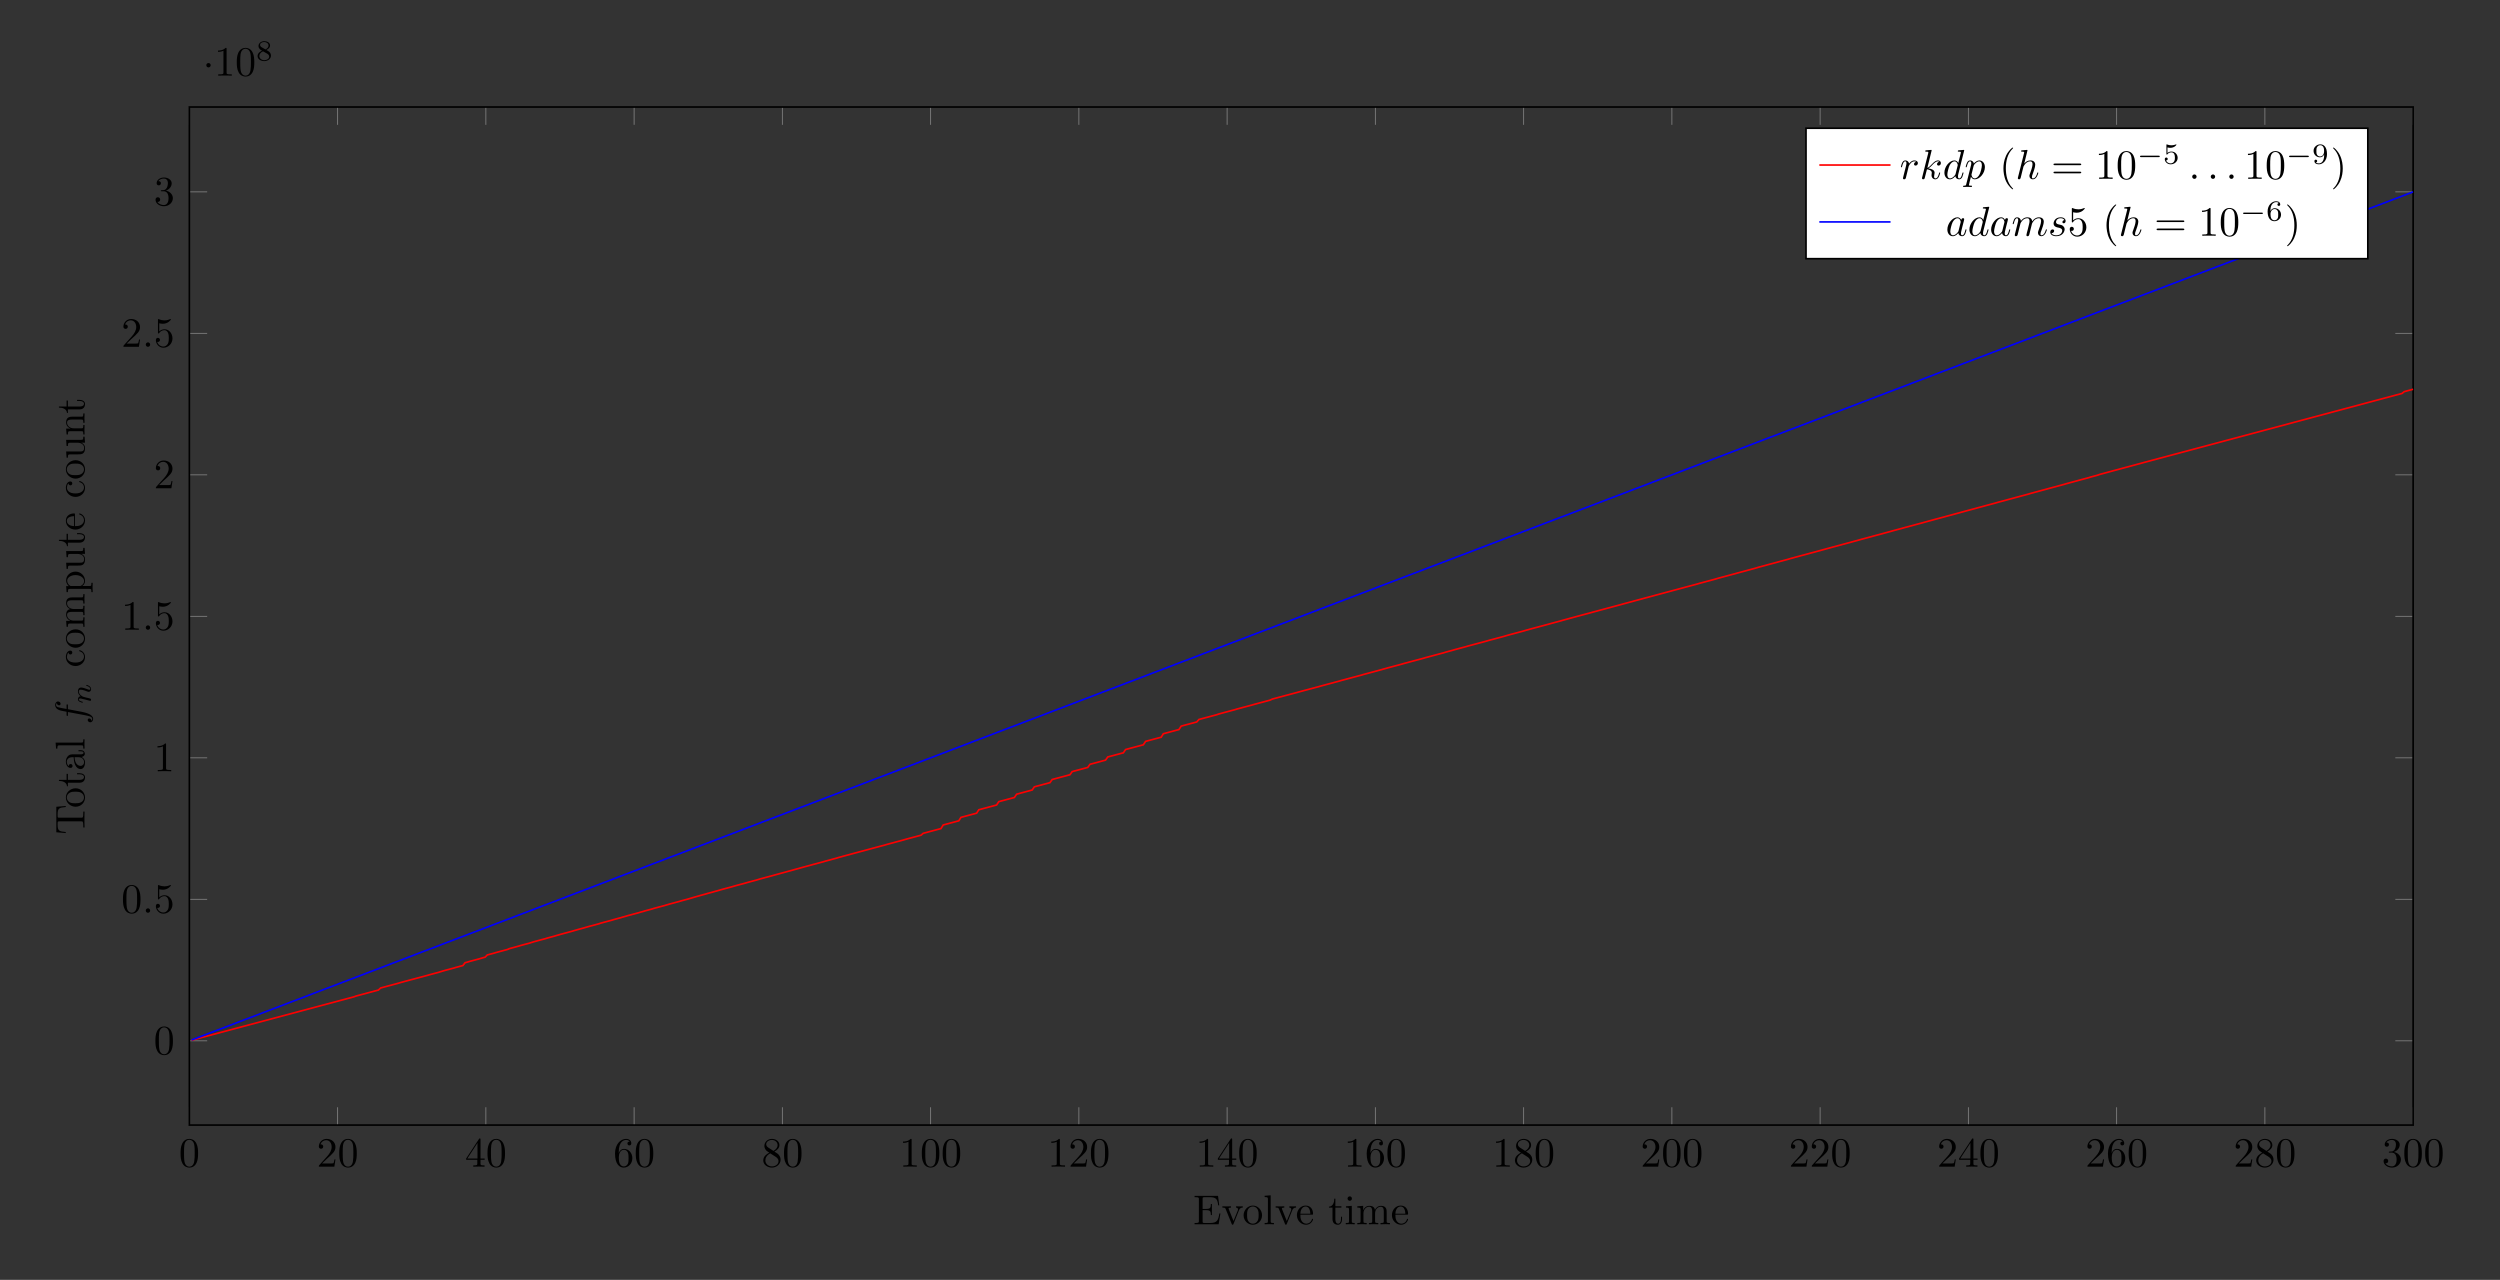 <?xml version="1.0" encoding="UTF-8"?>
<svg xmlns="http://www.w3.org/2000/svg" xmlns:xlink="http://www.w3.org/1999/xlink" width="597.15pt" height="305.716pt" viewBox="0 0 597.15 305.716" version="1.1">
<rect x="0" y="0" width="597.15" height="305.716" fill="#333333" stroke="none"/>
<defs>
<g>
<symbol overflow="visible" id="glyph0-0">
<path style="stroke:none;" d=""/>
</symbol>
<symbol overflow="visible" id="glyph0-1">
<path style="stroke:none;" d="M 4.578 -3.188 C 4.578 -3.984 4.531 -4.781 4.188 -5.516 C 3.734 -6.484 2.906 -6.641 2.5 -6.641 C 1.891 -6.641 1.172 -6.375 0.75 -5.453 C 0.438 -4.766 0.391 -3.984 0.391 -3.188 C 0.391 -2.438 0.422 -1.547 0.844 -0.781 C 1.266 0.016 2 0.219 2.484 0.219 C 3.016 0.219 3.781 0.016 4.219 -0.938 C 4.531 -1.625 4.578 -2.406 4.578 -3.188 Z M 2.484 0 C 2.094 0 1.5 -0.25 1.328 -1.203 C 1.219 -1.797 1.219 -2.719 1.219 -3.312 C 1.219 -3.953 1.219 -4.609 1.297 -5.141 C 1.484 -6.328 2.234 -6.422 2.484 -6.422 C 2.812 -6.422 3.469 -6.234 3.656 -5.25 C 3.766 -4.688 3.766 -3.938 3.766 -3.312 C 3.766 -2.562 3.766 -1.891 3.656 -1.25 C 3.5 -0.297 2.938 0 2.484 0 Z M 2.484 0 "/>
</symbol>
<symbol overflow="visible" id="glyph0-2">
<path style="stroke:none;" d="M 1.266 -0.766 L 2.328 -1.797 C 3.875 -3.172 4.469 -3.703 4.469 -4.703 C 4.469 -5.844 3.578 -6.641 2.359 -6.641 C 1.234 -6.641 0.5 -5.719 0.5 -4.828 C 0.5 -4.281 1 -4.281 1.031 -4.281 C 1.203 -4.281 1.547 -4.391 1.547 -4.812 C 1.547 -5.062 1.359 -5.328 1.016 -5.328 C 0.938 -5.328 0.922 -5.328 0.891 -5.312 C 1.109 -5.969 1.656 -6.328 2.234 -6.328 C 3.141 -6.328 3.562 -5.516 3.562 -4.703 C 3.562 -3.906 3.078 -3.125 2.516 -2.5 L 0.609 -0.375 C 0.5 -0.266 0.5 -0.234 0.5 0 L 4.203 0 L 4.469 -1.734 L 4.234 -1.734 C 4.172 -1.438 4.109 -1 4 -0.844 C 3.938 -0.766 3.281 -0.766 3.062 -0.766 Z M 1.266 -0.766 "/>
</symbol>
<symbol overflow="visible" id="glyph0-3">
<path style="stroke:none;" d="M 2.938 -1.641 L 2.938 -0.781 C 2.938 -0.422 2.906 -0.312 2.172 -0.312 L 1.969 -0.312 L 1.969 0 C 2.375 -0.031 2.891 -0.031 3.312 -0.031 C 3.734 -0.031 4.25 -0.031 4.672 0 L 4.672 -0.312 L 4.453 -0.312 C 3.719 -0.312 3.703 -0.422 3.703 -0.781 L 3.703 -1.641 L 4.688 -1.641 L 4.688 -1.953 L 3.703 -1.953 L 3.703 -6.484 C 3.703 -6.688 3.703 -6.75 3.531 -6.75 C 3.453 -6.75 3.422 -6.75 3.344 -6.625 L 0.281 -1.953 L 0.281 -1.641 Z M 2.984 -1.953 L 0.562 -1.953 L 2.984 -5.672 Z M 2.984 -1.953 "/>
</symbol>
<symbol overflow="visible" id="glyph0-4">
<path style="stroke:none;" d="M 1.312 -3.266 L 1.312 -3.516 C 1.312 -6.031 2.547 -6.391 3.062 -6.391 C 3.297 -6.391 3.719 -6.328 3.938 -5.984 C 3.781 -5.984 3.391 -5.984 3.391 -5.547 C 3.391 -5.234 3.625 -5.078 3.844 -5.078 C 4 -5.078 4.312 -5.172 4.312 -5.562 C 4.312 -6.156 3.875 -6.641 3.047 -6.641 C 1.766 -6.641 0.422 -5.359 0.422 -3.156 C 0.422 -0.484 1.578 0.219 2.5 0.219 C 3.609 0.219 4.562 -0.719 4.562 -2.031 C 4.562 -3.297 3.672 -4.25 2.562 -4.25 C 1.891 -4.25 1.516 -3.75 1.312 -3.266 Z M 2.5 -0.062 C 1.875 -0.062 1.578 -0.656 1.516 -0.812 C 1.328 -1.281 1.328 -2.078 1.328 -2.25 C 1.328 -3.031 1.656 -4.031 2.547 -4.031 C 2.719 -4.031 3.172 -4.031 3.484 -3.406 C 3.656 -3.047 3.656 -2.531 3.656 -2.047 C 3.656 -1.562 3.656 -1.062 3.484 -0.703 C 3.188 -0.109 2.734 -0.062 2.5 -0.062 Z M 2.5 -0.062 "/>
</symbol>
<symbol overflow="visible" id="glyph0-5">
<path style="stroke:none;" d="M 1.625 -4.562 C 1.172 -4.859 1.125 -5.188 1.125 -5.359 C 1.125 -5.969 1.781 -6.391 2.484 -6.391 C 3.203 -6.391 3.844 -5.875 3.844 -5.156 C 3.844 -4.578 3.453 -4.109 2.859 -3.766 Z M 3.078 -3.609 C 3.797 -3.984 4.281 -4.5 4.281 -5.156 C 4.281 -6.078 3.406 -6.641 2.5 -6.641 C 1.5 -6.641 0.688 -5.906 0.688 -4.969 C 0.688 -4.797 0.703 -4.344 1.125 -3.875 C 1.234 -3.766 1.609 -3.516 1.859 -3.344 C 1.281 -3.047 0.422 -2.5 0.422 -1.5 C 0.422 -0.453 1.438 0.219 2.484 0.219 C 3.609 0.219 4.562 -0.609 4.562 -1.672 C 4.562 -2.031 4.453 -2.484 4.062 -2.906 C 3.875 -3.109 3.719 -3.203 3.078 -3.609 Z M 2.078 -3.188 L 3.312 -2.406 C 3.594 -2.219 4.062 -1.922 4.062 -1.312 C 4.062 -0.578 3.312 -0.062 2.5 -0.062 C 1.641 -0.062 0.922 -0.672 0.922 -1.5 C 0.922 -2.078 1.234 -2.719 2.078 -3.188 Z M 2.078 -3.188 "/>
</symbol>
<symbol overflow="visible" id="glyph0-6">
<path style="stroke:none;" d="M 2.938 -6.375 C 2.938 -6.625 2.938 -6.641 2.703 -6.641 C 2.078 -6 1.203 -6 0.891 -6 L 0.891 -5.688 C 1.094 -5.688 1.672 -5.688 2.188 -5.953 L 2.188 -0.781 C 2.188 -0.422 2.156 -0.312 1.266 -0.312 L 0.953 -0.312 L 0.953 0 C 1.297 -0.031 2.156 -0.031 2.562 -0.031 C 2.953 -0.031 3.828 -0.031 4.172 0 L 4.172 -0.312 L 3.859 -0.312 C 2.953 -0.312 2.938 -0.422 2.938 -0.781 Z M 2.938 -6.375 "/>
</symbol>
<symbol overflow="visible" id="glyph0-7">
<path style="stroke:none;" d="M 2.891 -3.516 C 3.703 -3.781 4.281 -4.469 4.281 -5.266 C 4.281 -6.078 3.406 -6.641 2.453 -6.641 C 1.453 -6.641 0.688 -6.047 0.688 -5.281 C 0.688 -4.953 0.906 -4.766 1.203 -4.766 C 1.5 -4.766 1.703 -4.984 1.703 -5.281 C 1.703 -5.766 1.234 -5.766 1.094 -5.766 C 1.391 -6.266 2.047 -6.391 2.406 -6.391 C 2.828 -6.391 3.375 -6.172 3.375 -5.281 C 3.375 -5.156 3.344 -4.578 3.094 -4.141 C 2.797 -3.656 2.453 -3.625 2.203 -3.625 C 2.125 -3.609 1.891 -3.594 1.812 -3.594 C 1.734 -3.578 1.672 -3.562 1.672 -3.469 C 1.672 -3.359 1.734 -3.359 1.906 -3.359 L 2.344 -3.359 C 3.156 -3.359 3.531 -2.688 3.531 -1.703 C 3.531 -0.344 2.844 -0.062 2.406 -0.062 C 1.969 -0.062 1.219 -0.234 0.875 -0.812 C 1.219 -0.766 1.531 -0.984 1.531 -1.359 C 1.531 -1.719 1.266 -1.922 0.984 -1.922 C 0.734 -1.922 0.422 -1.781 0.422 -1.344 C 0.422 -0.438 1.344 0.219 2.438 0.219 C 3.656 0.219 4.562 -0.688 4.562 -1.703 C 4.562 -2.516 3.922 -3.297 2.891 -3.516 Z M 2.891 -3.516 "/>
</symbol>
<symbol overflow="visible" id="glyph0-8">
<path style="stroke:none;" d="M 4.469 -2 C 4.469 -3.188 3.656 -4.188 2.578 -4.188 C 2.109 -4.188 1.672 -4.031 1.312 -3.672 L 1.312 -5.625 C 1.516 -5.562 1.844 -5.5 2.156 -5.5 C 3.391 -5.5 4.094 -6.406 4.094 -6.531 C 4.094 -6.594 4.062 -6.641 3.984 -6.641 C 3.984 -6.641 3.953 -6.641 3.906 -6.609 C 3.703 -6.516 3.219 -6.312 2.547 -6.312 C 2.156 -6.312 1.688 -6.391 1.219 -6.594 C 1.141 -6.625 1.125 -6.625 1.109 -6.625 C 1 -6.625 1 -6.547 1 -6.391 L 1 -3.438 C 1 -3.266 1 -3.188 1.141 -3.188 C 1.219 -3.188 1.234 -3.203 1.281 -3.266 C 1.391 -3.422 1.75 -3.969 2.562 -3.969 C 3.078 -3.969 3.328 -3.516 3.406 -3.328 C 3.562 -2.953 3.594 -2.578 3.594 -2.078 C 3.594 -1.719 3.594 -1.125 3.344 -0.703 C 3.109 -0.312 2.734 -0.062 2.281 -0.062 C 1.562 -0.062 0.984 -0.594 0.812 -1.172 C 0.844 -1.172 0.875 -1.156 0.984 -1.156 C 1.312 -1.156 1.484 -1.406 1.484 -1.641 C 1.484 -1.891 1.312 -2.141 0.984 -2.141 C 0.844 -2.141 0.5 -2.062 0.5 -1.609 C 0.5 -0.75 1.188 0.219 2.297 0.219 C 3.453 0.219 4.469 -0.734 4.469 -2 Z M 4.469 -2 "/>
</symbol>
<symbol overflow="visible" id="glyph0-9">
<path style="stroke:none;" d="M 1.359 -0.781 C 1.359 -0.422 1.328 -0.312 0.562 -0.312 L 0.328 -0.312 L 0.328 0 L 6.078 0 L 6.5 -2.578 L 6.25 -2.578 C 6 -1.031 5.766 -0.312 4.062 -0.312 L 2.734 -0.312 C 2.266 -0.312 2.25 -0.375 2.25 -0.703 L 2.25 -3.375 L 3.141 -3.375 C 4.109 -3.375 4.219 -3.047 4.219 -2.203 L 4.469 -2.203 L 4.469 -4.844 L 4.219 -4.844 C 4.219 -3.984 4.109 -3.672 3.141 -3.672 L 2.25 -3.672 L 2.25 -6.078 C 2.25 -6.406 2.266 -6.469 2.734 -6.469 L 4.016 -6.469 C 5.547 -6.469 5.812 -5.922 5.969 -4.531 L 6.219 -4.531 L 5.938 -6.781 L 0.328 -6.781 L 0.328 -6.469 L 0.562 -6.469 C 1.328 -6.469 1.359 -6.359 1.359 -6 Z M 1.359 -0.781 "/>
</symbol>
<symbol overflow="visible" id="glyph0-10">
<path style="stroke:none;" d="M 4.141 -3.312 C 4.234 -3.547 4.406 -3.984 5.062 -3.984 L 5.062 -4.297 C 4.828 -4.281 4.547 -4.266 4.312 -4.266 C 4.078 -4.266 3.625 -4.281 3.453 -4.297 L 3.453 -3.984 C 3.812 -3.984 3.922 -3.75 3.922 -3.562 C 3.922 -3.469 3.906 -3.422 3.875 -3.312 L 2.844 -0.781 L 1.734 -3.562 C 1.672 -3.688 1.672 -3.703 1.672 -3.734 C 1.672 -3.984 2.062 -3.984 2.25 -3.984 L 2.25 -4.297 C 1.938 -4.281 1.391 -4.266 1.156 -4.266 C 0.891 -4.266 0.484 -4.281 0.188 -4.297 L 0.188 -3.984 C 0.812 -3.984 0.859 -3.922 0.984 -3.625 L 2.422 -0.078 C 2.484 0.062 2.5 0.109 2.625 0.109 C 2.766 0.109 2.797 0.016 2.844 -0.078 Z M 4.141 -3.312 "/>
</symbol>
<symbol overflow="visible" id="glyph0-11">
<path style="stroke:none;" d="M 4.688 -2.141 C 4.688 -3.406 3.703 -4.469 2.5 -4.469 C 1.25 -4.469 0.281 -3.375 0.281 -2.141 C 0.281 -0.844 1.312 0.109 2.484 0.109 C 3.688 0.109 4.688 -0.875 4.688 -2.141 Z M 2.5 -0.141 C 2.062 -0.141 1.625 -0.344 1.359 -0.812 C 1.109 -1.25 1.109 -1.859 1.109 -2.219 C 1.109 -2.609 1.109 -3.141 1.344 -3.578 C 1.609 -4.031 2.078 -4.25 2.484 -4.25 C 2.922 -4.25 3.344 -4.031 3.609 -3.594 C 3.875 -3.172 3.875 -2.594 3.875 -2.219 C 3.875 -1.859 3.875 -1.312 3.656 -0.875 C 3.422 -0.422 2.984 -0.141 2.5 -0.141 Z M 2.5 -0.141 "/>
</symbol>
<symbol overflow="visible" id="glyph0-12">
<path style="stroke:none;" d="M 1.766 -6.922 L 0.328 -6.812 L 0.328 -6.5 C 1.031 -6.5 1.109 -6.438 1.109 -5.938 L 1.109 -0.75 C 1.109 -0.312 1 -0.312 0.328 -0.312 L 0.328 0 C 0.656 -0.016 1.188 -0.031 1.438 -0.031 C 1.688 -0.031 2.172 -0.016 2.547 0 L 2.547 -0.312 C 1.875 -0.312 1.766 -0.312 1.766 -0.75 Z M 1.766 -6.922 "/>
</symbol>
<symbol overflow="visible" id="glyph0-13">
<path style="stroke:none;" d="M 1.109 -2.516 C 1.172 -4 2.016 -4.25 2.359 -4.25 C 3.375 -4.25 3.484 -2.906 3.484 -2.516 Z M 1.109 -2.297 L 3.891 -2.297 C 4.109 -2.297 4.141 -2.297 4.141 -2.516 C 4.141 -3.5 3.594 -4.469 2.359 -4.469 C 1.203 -4.469 0.281 -3.438 0.281 -2.188 C 0.281 -0.859 1.328 0.109 2.469 0.109 C 3.688 0.109 4.141 -1 4.141 -1.188 C 4.141 -1.281 4.062 -1.312 4 -1.312 C 3.922 -1.312 3.891 -1.25 3.875 -1.172 C 3.531 -0.141 2.625 -0.141 2.531 -0.141 C 2.031 -0.141 1.641 -0.438 1.406 -0.812 C 1.109 -1.281 1.109 -1.938 1.109 -2.297 Z M 1.109 -2.297 "/>
</symbol>
<symbol overflow="visible" id="glyph0-14">
<path style="stroke:none;" d="M 1.719 -3.984 L 3.156 -3.984 L 3.156 -4.297 L 1.719 -4.297 L 1.719 -6.125 L 1.469 -6.125 C 1.469 -5.312 1.172 -4.25 0.188 -4.203 L 0.188 -3.984 L 1.031 -3.984 L 1.031 -1.234 C 1.031 -0.016 1.969 0.109 2.328 0.109 C 3.031 0.109 3.312 -0.594 3.312 -1.234 L 3.312 -1.797 L 3.062 -1.797 L 3.062 -1.25 C 3.062 -0.516 2.766 -0.141 2.391 -0.141 C 1.719 -0.141 1.719 -1.047 1.719 -1.219 Z M 1.719 -3.984 "/>
</symbol>
<symbol overflow="visible" id="glyph0-15">
<path style="stroke:none;" d="M 1.766 -4.406 L 0.375 -4.297 L 0.375 -3.984 C 1.016 -3.984 1.109 -3.922 1.109 -3.438 L 1.109 -0.75 C 1.109 -0.312 1 -0.312 0.328 -0.312 L 0.328 0 C 0.641 -0.016 1.188 -0.031 1.422 -0.031 C 1.781 -0.031 2.125 -0.016 2.469 0 L 2.469 -0.312 C 1.797 -0.312 1.766 -0.359 1.766 -0.75 Z M 1.797 -6.141 C 1.797 -6.453 1.562 -6.672 1.281 -6.672 C 0.969 -6.672 0.75 -6.406 0.75 -6.141 C 0.75 -5.875 0.969 -5.609 1.281 -5.609 C 1.562 -5.609 1.797 -5.828 1.797 -6.141 Z M 1.797 -6.141 "/>
</symbol>
<symbol overflow="visible" id="glyph0-16">
<path style="stroke:none;" d="M 1.094 -3.422 L 1.094 -0.75 C 1.094 -0.312 0.984 -0.312 0.312 -0.312 L 0.312 0 C 0.672 -0.016 1.172 -0.031 1.453 -0.031 C 1.703 -0.031 2.219 -0.016 2.562 0 L 2.562 -0.312 C 1.891 -0.312 1.781 -0.312 1.781 -0.75 L 1.781 -2.594 C 1.781 -3.625 2.5 -4.188 3.125 -4.188 C 3.766 -4.188 3.875 -3.656 3.875 -3.078 L 3.875 -0.75 C 3.875 -0.312 3.766 -0.312 3.094 -0.312 L 3.094 0 C 3.438 -0.016 3.953 -0.031 4.219 -0.031 C 4.469 -0.031 5 -0.016 5.328 0 L 5.328 -0.312 C 4.672 -0.312 4.562 -0.312 4.562 -0.75 L 4.562 -2.594 C 4.562 -3.625 5.266 -4.188 5.906 -4.188 C 6.531 -4.188 6.641 -3.656 6.641 -3.078 L 6.641 -0.75 C 6.641 -0.312 6.531 -0.312 5.859 -0.312 L 5.859 0 C 6.203 -0.016 6.719 -0.031 6.984 -0.031 C 7.25 -0.031 7.766 -0.016 8.109 0 L 8.109 -0.312 C 7.594 -0.312 7.344 -0.312 7.328 -0.609 L 7.328 -2.516 C 7.328 -3.375 7.328 -3.672 7.016 -4.031 C 6.875 -4.203 6.547 -4.406 5.969 -4.406 C 5.141 -4.406 4.688 -3.812 4.531 -3.422 C 4.391 -4.297 3.656 -4.406 3.203 -4.406 C 2.469 -4.406 2 -3.984 1.719 -3.359 L 1.719 -4.406 L 0.312 -4.297 L 0.312 -3.984 C 1.016 -3.984 1.094 -3.922 1.094 -3.422 Z M 1.094 -3.422 "/>
</symbol>
<symbol overflow="visible" id="glyph0-17">
<path style="stroke:none;" d="M 3.297 2.391 C 3.297 2.359 3.297 2.344 3.125 2.172 C 1.891 0.922 1.562 -0.969 1.562 -2.5 C 1.562 -4.234 1.938 -5.969 3.172 -7.203 C 3.297 -7.328 3.297 -7.344 3.297 -7.375 C 3.297 -7.453 3.266 -7.484 3.203 -7.484 C 3.094 -7.484 2.203 -6.797 1.609 -5.531 C 1.109 -4.438 0.984 -3.328 0.984 -2.5 C 0.984 -1.719 1.094 -0.516 1.641 0.625 C 2.25 1.844 3.094 2.5 3.203 2.5 C 3.266 2.5 3.297 2.469 3.297 2.391 Z M 3.297 2.391 "/>
</symbol>
<symbol overflow="visible" id="glyph0-18">
<path style="stroke:none;" d="M 6.844 -3.266 C 7 -3.266 7.188 -3.266 7.188 -3.453 C 7.188 -3.656 7 -3.656 6.859 -3.656 L 0.891 -3.656 C 0.75 -3.656 0.562 -3.656 0.562 -3.453 C 0.562 -3.266 0.75 -3.266 0.891 -3.266 Z M 6.859 -1.328 C 7 -1.328 7.188 -1.328 7.188 -1.531 C 7.188 -1.719 7 -1.719 6.844 -1.719 L 0.891 -1.719 C 0.75 -1.719 0.562 -1.719 0.562 -1.531 C 0.562 -1.328 0.75 -1.328 0.891 -1.328 Z M 6.859 -1.328 "/>
</symbol>
<symbol overflow="visible" id="glyph0-19">
<path style="stroke:none;" d="M 2.875 -2.5 C 2.875 -3.266 2.766 -4.469 2.219 -5.609 C 1.625 -6.828 0.766 -7.484 0.672 -7.484 C 0.609 -7.484 0.562 -7.438 0.562 -7.375 C 0.562 -7.344 0.562 -7.328 0.75 -7.141 C 1.734 -6.156 2.297 -4.578 2.297 -2.5 C 2.297 -0.781 1.938 0.969 0.703 2.219 C 0.562 2.344 0.562 2.359 0.562 2.391 C 0.562 2.453 0.609 2.5 0.672 2.5 C 0.766 2.5 1.672 1.812 2.25 0.547 C 2.766 -0.547 2.875 -1.656 2.875 -2.5 Z M 2.875 -2.5 "/>
</symbol>
<symbol overflow="visible" id="glyph1-0">
<path style="stroke:none;" d=""/>
</symbol>
<symbol overflow="visible" id="glyph1-1">
<path style="stroke:none;" d="M 1.906 -0.531 C 1.906 -0.812 1.672 -1.062 1.391 -1.062 C 1.094 -1.062 0.859 -0.812 0.859 -0.531 C 0.859 -0.234 1.094 0 1.391 0 C 1.672 0 1.906 -0.234 1.906 -0.531 Z M 1.906 -0.531 "/>
</symbol>
<symbol overflow="visible" id="glyph1-2">
<path style="stroke:none;" d="M 0.875 -0.594 C 0.844 -0.438 0.781 -0.203 0.781 -0.156 C 0.781 0.016 0.922 0.109 1.078 0.109 C 1.203 0.109 1.375 0.031 1.453 -0.172 C 1.469 -0.203 1.797 -1.562 1.844 -1.75 C 1.922 -2.078 2.109 -2.766 2.156 -3.047 C 2.203 -3.172 2.484 -3.641 2.719 -3.859 C 2.797 -3.922 3.094 -4.188 3.516 -4.188 C 3.781 -4.188 3.922 -4.062 3.938 -4.062 C 3.641 -4.016 3.422 -3.781 3.422 -3.516 C 3.422 -3.359 3.531 -3.172 3.797 -3.172 C 4.062 -3.172 4.344 -3.406 4.344 -3.766 C 4.344 -4.109 4.031 -4.406 3.516 -4.406 C 2.875 -4.406 2.438 -3.922 2.25 -3.641 C 2.156 -4.094 1.797 -4.406 1.328 -4.406 C 0.875 -4.406 0.688 -4.016 0.594 -3.844 C 0.422 -3.5 0.297 -2.906 0.297 -2.875 C 0.297 -2.766 0.391 -2.766 0.406 -2.766 C 0.516 -2.766 0.516 -2.781 0.578 -3 C 0.75 -3.703 0.953 -4.188 1.312 -4.188 C 1.469 -4.188 1.609 -4.109 1.609 -3.734 C 1.609 -3.516 1.578 -3.406 1.453 -2.891 Z M 0.875 -0.594 "/>
</symbol>
<symbol overflow="visible" id="glyph1-3">
<path style="stroke:none;" d="M 2.859 -6.812 C 2.859 -6.812 2.859 -6.922 2.734 -6.922 C 2.5 -6.922 1.781 -6.844 1.516 -6.812 C 1.438 -6.812 1.328 -6.797 1.328 -6.625 C 1.328 -6.5 1.422 -6.5 1.562 -6.5 C 2.047 -6.5 2.062 -6.438 2.062 -6.328 L 2.031 -6.125 L 0.594 -0.391 C 0.547 -0.25 0.547 -0.234 0.547 -0.172 C 0.547 0.062 0.75 0.109 0.844 0.109 C 0.969 0.109 1.109 0.016 1.172 -0.094 C 1.219 -0.188 1.672 -2.031 1.734 -2.281 C 2.078 -2.25 2.891 -2.094 2.891 -1.438 C 2.891 -1.359 2.891 -1.328 2.859 -1.219 C 2.844 -1.109 2.828 -0.984 2.828 -0.875 C 2.828 -0.297 3.219 0.109 3.734 0.109 C 4.031 0.109 4.312 -0.047 4.531 -0.422 C 4.781 -0.859 4.891 -1.406 4.891 -1.422 C 4.891 -1.531 4.797 -1.531 4.766 -1.531 C 4.672 -1.531 4.656 -1.484 4.625 -1.344 C 4.422 -0.625 4.203 -0.109 3.766 -0.109 C 3.562 -0.109 3.438 -0.219 3.438 -0.578 C 3.438 -0.75 3.484 -0.984 3.516 -1.141 C 3.562 -1.312 3.562 -1.344 3.562 -1.453 C 3.562 -2.094 2.938 -2.375 2.078 -2.5 C 2.391 -2.672 2.719 -2.984 2.938 -3.234 C 3.422 -3.766 3.875 -4.188 4.359 -4.188 C 4.422 -4.188 4.438 -4.188 4.453 -4.172 C 4.578 -4.156 4.578 -4.156 4.672 -4.094 C 4.688 -4.094 4.688 -4.078 4.703 -4.062 C 4.234 -4.031 4.141 -3.641 4.141 -3.516 C 4.141 -3.359 4.25 -3.172 4.516 -3.172 C 4.781 -3.172 5.062 -3.391 5.062 -3.781 C 5.062 -4.078 4.828 -4.406 4.391 -4.406 C 4.109 -4.406 3.656 -4.328 2.938 -3.531 C 2.594 -3.156 2.203 -2.75 1.828 -2.609 Z M 2.859 -6.812 "/>
</symbol>
<symbol overflow="visible" id="glyph1-4">
<path style="stroke:none;" d="M 5.141 -6.812 C 5.141 -6.812 5.141 -6.922 5.016 -6.922 C 4.859 -6.922 3.922 -6.828 3.75 -6.812 C 3.672 -6.797 3.609 -6.75 3.609 -6.625 C 3.609 -6.5 3.703 -6.5 3.844 -6.5 C 4.328 -6.5 4.344 -6.438 4.344 -6.328 L 4.312 -6.125 L 3.719 -3.766 C 3.531 -4.141 3.25 -4.406 2.797 -4.406 C 1.641 -4.406 0.406 -2.938 0.406 -1.484 C 0.406 -0.547 0.953 0.109 1.719 0.109 C 1.922 0.109 2.422 0.062 3.016 -0.641 C 3.094 -0.219 3.453 0.109 3.922 0.109 C 4.281 0.109 4.5 -0.125 4.672 -0.438 C 4.828 -0.797 4.969 -1.406 4.969 -1.422 C 4.969 -1.531 4.875 -1.531 4.844 -1.531 C 4.75 -1.531 4.734 -1.484 4.703 -1.344 C 4.531 -0.703 4.359 -0.109 3.953 -0.109 C 3.672 -0.109 3.656 -0.375 3.656 -0.562 C 3.656 -0.812 3.672 -0.875 3.703 -1.047 Z M 3.078 -1.188 C 3.016 -1 3.016 -0.984 2.875 -0.812 C 2.438 -0.266 2.031 -0.109 1.75 -0.109 C 1.25 -0.109 1.109 -0.656 1.109 -1.047 C 1.109 -1.547 1.422 -2.766 1.656 -3.234 C 1.969 -3.812 2.406 -4.188 2.812 -4.188 C 3.453 -4.188 3.594 -3.375 3.594 -3.312 C 3.594 -3.25 3.578 -3.188 3.562 -3.141 Z M 3.078 -1.188 "/>
</symbol>
<symbol overflow="visible" id="glyph1-5">
<path style="stroke:none;" d="M 0.453 1.219 C 0.375 1.562 0.344 1.625 -0.094 1.625 C -0.203 1.625 -0.312 1.625 -0.312 1.812 C -0.312 1.891 -0.266 1.938 -0.188 1.938 C 0.078 1.938 0.375 1.906 0.641 1.906 C 0.984 1.906 1.312 1.938 1.641 1.938 C 1.688 1.938 1.812 1.938 1.812 1.734 C 1.812 1.625 1.719 1.625 1.578 1.625 C 1.078 1.625 1.078 1.562 1.078 1.469 C 1.078 1.344 1.5 -0.281 1.562 -0.531 C 1.688 -0.234 1.969 0.109 2.484 0.109 C 3.641 0.109 4.891 -1.344 4.891 -2.812 C 4.891 -3.75 4.312 -4.406 3.562 -4.406 C 3.062 -4.406 2.578 -4.047 2.25 -3.656 C 2.156 -4.203 1.719 -4.406 1.359 -4.406 C 0.891 -4.406 0.703 -4.016 0.625 -3.844 C 0.438 -3.5 0.312 -2.906 0.312 -2.875 C 0.312 -2.766 0.406 -2.766 0.422 -2.766 C 0.531 -2.766 0.531 -2.781 0.594 -3 C 0.766 -3.703 0.969 -4.188 1.328 -4.188 C 1.5 -4.188 1.641 -4.109 1.641 -3.734 C 1.641 -3.5 1.609 -3.391 1.562 -3.219 Z M 2.203 -3.109 C 2.266 -3.375 2.547 -3.656 2.719 -3.812 C 3.078 -4.109 3.359 -4.188 3.531 -4.188 C 3.922 -4.188 4.172 -3.844 4.172 -3.25 C 4.172 -2.656 3.844 -1.516 3.656 -1.141 C 3.312 -0.438 2.844 -0.109 2.469 -0.109 C 1.812 -0.109 1.688 -0.938 1.688 -1 C 1.688 -1.016 1.688 -1.031 1.719 -1.156 Z M 2.203 -3.109 "/>
</symbol>
<symbol overflow="visible" id="glyph1-6">
<path style="stroke:none;" d="M 2.859 -6.812 C 2.859 -6.812 2.859 -6.922 2.734 -6.922 C 2.5 -6.922 1.781 -6.844 1.516 -6.812 C 1.438 -6.812 1.328 -6.797 1.328 -6.625 C 1.328 -6.5 1.422 -6.5 1.562 -6.5 C 2.047 -6.5 2.062 -6.438 2.062 -6.328 L 2.031 -6.125 L 0.594 -0.391 C 0.547 -0.25 0.547 -0.234 0.547 -0.172 C 0.547 0.062 0.75 0.109 0.844 0.109 C 1 0.109 1.156 -0.016 1.203 -0.156 L 1.391 -0.906 L 1.609 -1.797 C 1.672 -2.031 1.734 -2.25 1.781 -2.469 C 1.797 -2.531 1.891 -2.859 1.891 -2.922 C 1.922 -3.016 2.234 -3.562 2.578 -3.844 C 2.797 -4 3.094 -4.188 3.531 -4.188 C 3.953 -4.188 4.062 -3.844 4.062 -3.484 C 4.062 -2.953 3.688 -1.859 3.453 -1.25 C 3.375 -1.031 3.312 -0.906 3.312 -0.703 C 3.312 -0.234 3.672 0.109 4.141 0.109 C 5.078 0.109 5.438 -1.344 5.438 -1.422 C 5.438 -1.531 5.359 -1.531 5.328 -1.531 C 5.219 -1.531 5.219 -1.5 5.172 -1.344 C 5.031 -0.812 4.703 -0.109 4.156 -0.109 C 3.984 -0.109 3.922 -0.203 3.922 -0.438 C 3.922 -0.688 4 -0.922 4.094 -1.141 C 4.25 -1.578 4.703 -2.766 4.703 -3.344 C 4.703 -3.984 4.312 -4.406 3.562 -4.406 C 2.938 -4.406 2.453 -4.094 2.078 -3.641 Z M 2.859 -6.812 "/>
</symbol>
<symbol overflow="visible" id="glyph1-7">
<path style="stroke:none;" d="M 3.719 -3.766 C 3.531 -4.141 3.25 -4.406 2.797 -4.406 C 1.641 -4.406 0.406 -2.938 0.406 -1.484 C 0.406 -0.547 0.953 0.109 1.719 0.109 C 1.922 0.109 2.422 0.062 3.016 -0.641 C 3.094 -0.219 3.453 0.109 3.922 0.109 C 4.281 0.109 4.5 -0.125 4.672 -0.438 C 4.828 -0.797 4.969 -1.406 4.969 -1.422 C 4.969 -1.531 4.875 -1.531 4.844 -1.531 C 4.75 -1.531 4.734 -1.484 4.703 -1.344 C 4.531 -0.703 4.359 -0.109 3.953 -0.109 C 3.672 -0.109 3.656 -0.375 3.656 -0.562 C 3.656 -0.781 3.672 -0.875 3.781 -1.312 C 3.891 -1.719 3.906 -1.828 4 -2.203 L 4.359 -3.594 C 4.422 -3.875 4.422 -3.891 4.422 -3.938 C 4.422 -4.109 4.312 -4.203 4.141 -4.203 C 3.891 -4.203 3.75 -3.984 3.719 -3.766 Z M 3.078 -1.188 C 3.016 -1 3.016 -0.984 2.875 -0.812 C 2.438 -0.266 2.031 -0.109 1.75 -0.109 C 1.25 -0.109 1.109 -0.656 1.109 -1.047 C 1.109 -1.547 1.422 -2.766 1.656 -3.234 C 1.969 -3.812 2.406 -4.188 2.812 -4.188 C 3.453 -4.188 3.594 -3.375 3.594 -3.312 C 3.594 -3.25 3.578 -3.188 3.562 -3.141 Z M 3.078 -1.188 "/>
</symbol>
<symbol overflow="visible" id="glyph1-8">
<path style="stroke:none;" d="M 0.875 -0.594 C 0.844 -0.438 0.781 -0.203 0.781 -0.156 C 0.781 0.016 0.922 0.109 1.078 0.109 C 1.203 0.109 1.375 0.031 1.453 -0.172 C 1.453 -0.188 1.578 -0.656 1.641 -0.906 L 1.859 -1.797 C 1.906 -2.031 1.969 -2.25 2.031 -2.469 C 2.062 -2.641 2.141 -2.938 2.156 -2.969 C 2.297 -3.281 2.828 -4.188 3.781 -4.188 C 4.234 -4.188 4.312 -3.812 4.312 -3.484 C 4.312 -3.234 4.25 -2.953 4.172 -2.656 L 3.891 -1.5 L 3.688 -0.75 C 3.656 -0.547 3.562 -0.203 3.562 -0.156 C 3.562 0.016 3.703 0.109 3.844 0.109 C 4.156 0.109 4.219 -0.141 4.297 -0.453 C 4.438 -1.016 4.812 -2.469 4.891 -2.859 C 4.922 -2.984 5.453 -4.188 6.547 -4.188 C 6.969 -4.188 7.078 -3.844 7.078 -3.484 C 7.078 -2.922 6.656 -1.781 6.453 -1.25 C 6.375 -1.016 6.328 -0.906 6.328 -0.703 C 6.328 -0.234 6.672 0.109 7.141 0.109 C 8.078 0.109 8.453 -1.344 8.453 -1.422 C 8.453 -1.531 8.359 -1.531 8.328 -1.531 C 8.234 -1.531 8.234 -1.5 8.188 -1.344 C 8.031 -0.812 7.719 -0.109 7.172 -0.109 C 7 -0.109 6.922 -0.203 6.922 -0.438 C 6.922 -0.688 7.016 -0.922 7.109 -1.141 C 7.297 -1.672 7.719 -2.766 7.719 -3.344 C 7.719 -3.984 7.312 -4.406 6.562 -4.406 C 5.828 -4.406 5.312 -3.969 4.938 -3.438 C 4.938 -3.562 4.906 -3.906 4.625 -4.141 C 4.375 -4.359 4.062 -4.406 3.812 -4.406 C 2.906 -4.406 2.422 -3.766 2.25 -3.531 C 2.203 -4.109 1.781 -4.406 1.328 -4.406 C 0.875 -4.406 0.688 -4.016 0.594 -3.844 C 0.422 -3.484 0.297 -2.906 0.297 -2.875 C 0.297 -2.766 0.391 -2.766 0.406 -2.766 C 0.516 -2.766 0.516 -2.781 0.578 -3 C 0.75 -3.703 0.953 -4.188 1.312 -4.188 C 1.469 -4.188 1.609 -4.109 1.609 -3.734 C 1.609 -3.516 1.578 -3.406 1.453 -2.891 Z M 0.875 -0.594 "/>
</symbol>
<symbol overflow="visible" id="glyph1-9">
<path style="stroke:none;" d="M 3.891 -3.734 C 3.625 -3.719 3.422 -3.5 3.422 -3.281 C 3.422 -3.141 3.516 -2.984 3.734 -2.984 C 3.953 -2.984 4.188 -3.156 4.188 -3.547 C 4.188 -4 3.766 -4.406 3 -4.406 C 1.688 -4.406 1.312 -3.391 1.312 -2.953 C 1.312 -2.172 2.047 -2.031 2.344 -1.969 C 2.859 -1.859 3.375 -1.75 3.375 -1.203 C 3.375 -0.953 3.156 -0.109 1.953 -0.109 C 1.812 -0.109 1.047 -0.109 0.812 -0.641 C 1.203 -0.594 1.453 -0.891 1.453 -1.172 C 1.453 -1.391 1.281 -1.516 1.078 -1.516 C 0.812 -1.516 0.516 -1.312 0.516 -0.859 C 0.516 -0.297 1.094 0.109 1.938 0.109 C 3.562 0.109 3.953 -1.094 3.953 -1.547 C 3.953 -1.906 3.766 -2.156 3.641 -2.266 C 3.375 -2.547 3.078 -2.609 2.641 -2.688 C 2.281 -2.766 1.891 -2.844 1.891 -3.297 C 1.891 -3.578 2.125 -4.188 3 -4.188 C 3.25 -4.188 3.75 -4.109 3.891 -3.734 Z M 3.891 -3.734 "/>
</symbol>
<symbol overflow="visible" id="glyph2-0">
<path style="stroke:none;" d=""/>
</symbol>
<symbol overflow="visible" id="glyph2-1">
<path style="stroke:none;" d="M 1.906 -2.5 C 1.906 -2.781 1.672 -3.016 1.391 -3.016 C 1.094 -3.016 0.859 -2.781 0.859 -2.5 C 0.859 -2.203 1.094 -1.969 1.391 -1.969 C 1.672 -1.969 1.906 -2.203 1.906 -2.5 Z M 1.906 -2.5 "/>
</symbol>
<symbol overflow="visible" id="glyph3-0">
<path style="stroke:none;" d=""/>
</symbol>
<symbol overflow="visible" id="glyph3-1">
<path style="stroke:none;" d="M 2.469 -2.516 C 3.016 -2.781 3.359 -3.109 3.359 -3.594 C 3.359 -4.266 2.656 -4.625 1.984 -4.625 C 1.219 -4.625 0.594 -4.125 0.594 -3.469 C 0.594 -3.141 0.75 -2.906 0.875 -2.766 C 1 -2.609 1.047 -2.578 1.453 -2.344 C 1.062 -2.172 0.375 -1.797 0.375 -1.062 C 0.375 -0.297 1.172 0.141 1.969 0.141 C 2.859 0.141 3.578 -0.422 3.578 -1.172 C 3.578 -1.641 3.312 -2.031 2.906 -2.266 C 2.812 -2.328 2.578 -2.453 2.469 -2.516 Z M 1.344 -3.172 C 1.156 -3.281 0.969 -3.469 0.969 -3.734 C 0.969 -4.172 1.469 -4.422 1.969 -4.422 C 2.516 -4.422 3 -4.078 3 -3.594 C 3 -2.969 2.266 -2.656 2.266 -2.656 C 2.25 -2.656 2.234 -2.656 2.188 -2.688 Z M 1.672 -2.203 L 2.641 -1.656 C 2.812 -1.547 3.156 -1.344 3.156 -0.938 C 3.156 -0.406 2.578 -0.078 1.984 -0.078 C 1.344 -0.078 0.797 -0.5 0.797 -1.062 C 0.797 -1.578 1.172 -1.984 1.672 -2.203 Z M 1.672 -2.203 "/>
</symbol>
<symbol overflow="visible" id="glyph3-2">
<path style="stroke:none;" d="M 1.078 -3.891 C 1.438 -3.797 1.641 -3.797 1.75 -3.797 C 2.672 -3.797 3.219 -4.422 3.219 -4.531 C 3.219 -4.609 3.172 -4.625 3.141 -4.625 C 3.125 -4.625 3.109 -4.625 3.078 -4.609 C 2.906 -4.547 2.547 -4.406 2.031 -4.406 C 1.828 -4.406 1.469 -4.422 1.016 -4.594 C 0.938 -4.625 0.922 -4.625 0.922 -4.625 C 0.828 -4.625 0.828 -4.547 0.828 -4.438 L 0.828 -2.391 C 0.828 -2.266 0.828 -2.188 0.938 -2.188 C 1 -2.188 1.016 -2.188 1.078 -2.281 C 1.375 -2.656 1.812 -2.719 2.047 -2.719 C 2.469 -2.719 2.656 -2.391 2.688 -2.328 C 2.812 -2.094 2.859 -1.828 2.859 -1.422 C 2.859 -1.219 2.859 -0.812 2.641 -0.5 C 2.469 -0.25 2.172 -0.078 1.828 -0.078 C 1.375 -0.078 0.906 -0.328 0.734 -0.797 C 1 -0.781 1.141 -0.953 1.141 -1.141 C 1.141 -1.438 0.875 -1.484 0.781 -1.484 C 0.781 -1.484 0.438 -1.484 0.438 -1.109 C 0.438 -0.484 1.016 0.141 1.844 0.141 C 2.734 0.141 3.516 -0.516 3.516 -1.406 C 3.516 -2.188 2.922 -2.906 2.062 -2.906 C 1.75 -2.906 1.391 -2.844 1.078 -2.578 Z M 1.078 -3.891 "/>
</symbol>
<symbol overflow="visible" id="glyph3-3">
<path style="stroke:none;" d="M 2.906 -2.078 C 2.906 -0.344 2.062 -0.078 1.641 -0.078 C 1.484 -0.078 1.109 -0.094 0.922 -0.312 C 1.219 -0.344 1.234 -0.578 1.234 -0.641 C 1.234 -0.812 1.109 -0.969 0.906 -0.969 C 0.703 -0.969 0.578 -0.828 0.578 -0.625 C 0.578 -0.156 0.969 0.141 1.641 0.141 C 2.641 0.141 3.578 -0.797 3.578 -2.297 C 3.578 -4.016 2.812 -4.625 2 -4.625 C 1.766 -4.625 1.297 -4.594 0.891 -4.203 C 0.656 -3.969 0.375 -3.703 0.375 -3.078 C 0.375 -2.188 1.078 -1.531 1.891 -1.531 C 2.453 -1.531 2.75 -1.906 2.906 -2.219 Z M 1.938 -1.734 C 1.656 -1.734 1.406 -1.812 1.203 -2.141 C 1.047 -2.391 1.047 -2.688 1.047 -3.078 C 1.047 -3.484 1.047 -3.75 1.25 -4.031 C 1.422 -4.281 1.641 -4.422 2 -4.422 C 2.359 -4.422 2.578 -4.203 2.688 -4.016 C 2.875 -3.734 2.891 -3.234 2.891 -3 C 2.891 -2.094 2.375 -1.734 1.938 -1.734 Z M 1.938 -1.734 "/>
</symbol>
<symbol overflow="visible" id="glyph3-4">
<path style="stroke:none;" d="M 1.047 -2.281 C 1.047 -2.844 1.094 -3.359 1.359 -3.797 C 1.594 -4.172 1.969 -4.422 2.422 -4.422 C 2.625 -4.422 2.906 -4.375 3.047 -4.188 C 2.875 -4.172 2.719 -4.047 2.719 -3.844 C 2.719 -3.672 2.844 -3.516 3.047 -3.516 C 3.266 -3.516 3.391 -3.656 3.391 -3.859 C 3.391 -4.266 3.094 -4.625 2.406 -4.625 C 1.406 -4.625 0.375 -3.703 0.375 -2.203 C 0.375 -0.406 1.219 0.141 2 0.141 C 2.844 0.141 3.578 -0.516 3.578 -1.422 C 3.578 -2.312 2.875 -2.969 2.062 -2.969 C 1.5 -2.969 1.203 -2.594 1.047 -2.281 Z M 2 -0.078 C 1.641 -0.078 1.375 -0.281 1.219 -0.594 C 1.125 -0.797 1.062 -1.156 1.062 -1.562 C 1.062 -2.25 1.469 -2.766 2.031 -2.766 C 2.344 -2.766 2.562 -2.641 2.734 -2.391 C 2.906 -2.125 2.906 -1.828 2.906 -1.422 C 2.906 -1.031 2.906 -0.734 2.719 -0.453 C 2.562 -0.219 2.328 -0.078 2 -0.078 Z M 2 -0.078 "/>
</symbol>
<symbol overflow="visible" id="glyph4-0">
<path style="stroke:none;" d=""/>
</symbol>
<symbol overflow="visible" id="glyph4-1">
<path style="stroke:none;" d="M -6.75 -6.641 L -6.75 -0.547 L -4.5 -0.359 L -4.5 -0.609 C -6.109 -0.75 -6.438 -0.891 -6.438 -2.406 C -6.438 -2.578 -6.438 -2.844 -6.422 -2.938 C -6.375 -3.156 -6.266 -3.156 -6.047 -3.156 L -0.781 -3.156 C -0.453 -3.156 -0.312 -3.156 -0.312 -2.109 L -0.312 -1.703 L 0 -1.703 C -0.031 -2.109 -0.031 -3.125 -0.031 -3.594 C -0.031 -4.047 -0.031 -5.078 0 -5.484 L -0.312 -5.484 L -0.312 -5.078 C -0.312 -4.031 -0.453 -4.031 -0.781 -4.031 L -6.047 -4.031 C -6.234 -4.031 -6.375 -4.031 -6.422 -4.219 C -6.438 -4.328 -6.438 -4.594 -6.438 -4.781 C -6.438 -6.297 -6.109 -6.438 -4.5 -6.578 L -4.5 -6.828 Z M -6.75 -6.641 "/>
</symbol>
<symbol overflow="visible" id="glyph4-2">
<path style="stroke:none;" d="M -2.141 -4.688 C -3.406 -4.688 -4.469 -3.703 -4.469 -2.5 C -4.469 -1.25 -3.375 -0.281 -2.141 -0.281 C -0.844 -0.281 0.109 -1.312 0.109 -2.484 C 0.109 -3.688 -0.875 -4.688 -2.141 -4.688 Z M -0.141 -2.5 C -0.141 -2.062 -0.344 -1.625 -0.812 -1.359 C -1.25 -1.109 -1.859 -1.109 -2.219 -1.109 C -2.609 -1.109 -3.141 -1.109 -3.578 -1.344 C -4.031 -1.609 -4.25 -2.078 -4.25 -2.484 C -4.25 -2.922 -4.031 -3.344 -3.594 -3.609 C -3.172 -3.875 -2.594 -3.875 -2.219 -3.875 C -1.859 -3.875 -1.312 -3.875 -0.875 -3.656 C -0.422 -3.422 -0.141 -2.984 -0.141 -2.5 Z M -0.141 -2.5 "/>
</symbol>
<symbol overflow="visible" id="glyph4-3">
<path style="stroke:none;" d="M -3.984 -1.719 L -3.984 -3.156 L -4.297 -3.156 L -4.297 -1.719 L -6.125 -1.719 L -6.125 -1.469 C -5.312 -1.469 -4.25 -1.172 -4.203 -0.188 L -3.984 -0.188 L -3.984 -1.031 L -1.234 -1.031 C -0.016 -1.031 0.109 -1.969 0.109 -2.328 C 0.109 -3.031 -0.594 -3.312 -1.234 -3.312 L -1.797 -3.312 L -1.797 -3.062 L -1.25 -3.062 C -0.516 -3.062 -0.141 -2.766 -0.141 -2.391 C -0.141 -1.719 -1.047 -1.719 -1.219 -1.719 Z M -3.984 -1.719 "/>
</symbol>
<symbol overflow="visible" id="glyph4-4">
<path style="stroke:none;" d="M -0.75 -3.312 C -0.359 -3.359 0.062 -3.625 0.062 -4.094 C 0.062 -4.312 -0.078 -4.922 -0.891 -4.922 L -1.453 -4.922 L -1.453 -4.672 L -0.891 -4.672 C -0.312 -4.672 -0.25 -4.422 -0.25 -4.312 C -0.25 -3.984 -0.703 -3.938 -0.75 -3.938 L -2.734 -3.938 C -3.156 -3.938 -3.547 -3.938 -3.922 -3.578 C -4.312 -3.188 -4.469 -2.688 -4.469 -2.219 C -4.469 -1.391 -4 -0.703 -3.344 -0.703 C -3.047 -0.703 -2.875 -0.906 -2.875 -1.172 C -2.875 -1.453 -3.078 -1.625 -3.328 -1.625 C -3.453 -1.625 -3.781 -1.578 -3.781 -1.109 C -4.141 -1.391 -4.25 -1.875 -4.25 -2.188 C -4.25 -2.688 -3.859 -3.25 -2.969 -3.25 L -2.609 -3.25 C -2.578 -2.734 -2.547 -2.047 -2.25 -1.422 C -1.906 -0.672 -1.391 -0.422 -0.953 -0.422 C -0.141 -0.422 0.109 -1.391 0.109 -2.016 C 0.109 -2.672 -0.297 -3.125 -0.75 -3.312 Z M -2.391 -3.25 L -1.391 -3.25 C -0.453 -3.25 -0.109 -2.531 -0.109 -2.078 C -0.109 -1.594 -0.453 -1.188 -0.953 -1.188 C -1.5 -1.188 -2.328 -1.609 -2.391 -3.25 Z M -2.391 -3.25 "/>
</symbol>
<symbol overflow="visible" id="glyph4-5">
<path style="stroke:none;" d="M -6.922 -1.766 L -6.812 -0.328 L -6.5 -0.328 C -6.5 -1.031 -6.438 -1.109 -5.938 -1.109 L -0.75 -1.109 C -0.312 -1.109 -0.312 -1 -0.312 -0.328 L 0 -0.328 C -0.016 -0.656 -0.031 -1.188 -0.031 -1.438 C -0.031 -1.688 -0.016 -2.172 0 -2.547 L -0.312 -2.547 C -0.312 -1.875 -0.312 -1.766 -0.75 -1.766 Z M -6.922 -1.766 "/>
</symbol>
<symbol overflow="visible" id="glyph4-6">
<path style="stroke:none;" d="M -2.172 -1.172 C -3.797 -1.172 -4.219 -1.984 -4.219 -2.516 C -4.219 -2.609 -4.203 -3.234 -3.844 -3.578 C -3.812 -3.172 -3.516 -3.109 -3.391 -3.109 C -3.125 -3.109 -2.938 -3.297 -2.938 -3.562 C -2.938 -3.828 -3.094 -4.031 -3.406 -4.031 C -4.078 -4.031 -4.469 -3.266 -4.469 -2.5 C -4.469 -1.25 -3.391 -0.344 -2.156 -0.344 C -0.875 -0.344 0.109 -1.328 0.109 -2.484 C 0.109 -3.812 -1.094 -4.141 -1.188 -4.141 C -1.281 -4.141 -1.281 -4.031 -1.281 -4 C -1.281 -3.922 -1.25 -3.891 -1.188 -3.875 C -0.266 -3.594 -0.141 -2.938 -0.141 -2.578 C -0.141 -2.047 -0.562 -1.172 -2.172 -1.172 Z M -2.172 -1.172 "/>
</symbol>
<symbol overflow="visible" id="glyph4-7">
<path style="stroke:none;" d="M -3.422 -1.094 L -0.75 -1.094 C -0.312 -1.094 -0.312 -0.984 -0.312 -0.312 L 0 -0.312 C -0.016 -0.672 -0.031 -1.172 -0.031 -1.453 C -0.031 -1.703 -0.016 -2.219 0 -2.562 L -0.312 -2.562 C -0.312 -1.891 -0.312 -1.781 -0.75 -1.781 L -2.594 -1.781 C -3.625 -1.781 -4.188 -2.5 -4.188 -3.125 C -4.188 -3.766 -3.656 -3.875 -3.078 -3.875 L -0.75 -3.875 C -0.312 -3.875 -0.312 -3.766 -0.312 -3.094 L 0 -3.094 C -0.016 -3.438 -0.031 -3.953 -0.031 -4.219 C -0.031 -4.469 -0.016 -5 0 -5.328 L -0.312 -5.328 C -0.312 -4.672 -0.312 -4.562 -0.75 -4.562 L -2.594 -4.562 C -3.625 -4.562 -4.188 -5.266 -4.188 -5.906 C -4.188 -6.531 -3.656 -6.641 -3.078 -6.641 L -0.75 -6.641 C -0.312 -6.641 -0.312 -6.531 -0.312 -5.859 L 0 -5.859 C -0.016 -6.203 -0.031 -6.719 -0.031 -6.984 C -0.031 -7.25 -0.016 -7.766 0 -8.109 L -0.312 -8.109 C -0.312 -7.594 -0.312 -7.344 -0.609 -7.328 L -2.516 -7.328 C -3.375 -7.328 -3.672 -7.328 -4.031 -7.016 C -4.203 -6.875 -4.406 -6.547 -4.406 -5.969 C -4.406 -5.141 -3.812 -4.688 -3.422 -4.531 C -4.297 -4.391 -4.406 -3.656 -4.406 -3.203 C -4.406 -2.469 -3.984 -2 -3.359 -1.719 L -4.406 -1.719 L -4.297 -0.312 L -3.984 -0.312 C -3.984 -1.016 -3.922 -1.094 -3.422 -1.094 Z M -3.422 -1.094 "/>
</symbol>
<symbol overflow="visible" id="glyph4-8">
<path style="stroke:none;" d="M -3.75 -1.719 L -4.406 -1.719 L -4.297 -0.281 L -3.984 -0.281 C -3.984 -0.984 -3.922 -1.062 -3.484 -1.062 L 1.172 -1.062 C 1.625 -1.062 1.625 -0.953 1.625 -0.281 L 1.938 -0.281 C 1.922 -0.625 1.906 -1.141 1.906 -1.391 C 1.906 -1.672 1.922 -2.172 1.938 -2.516 L 1.625 -2.516 C 1.625 -1.859 1.625 -1.75 1.172 -1.75 L -0.594 -1.75 C -0.422 -1.797 0.109 -2.219 0.109 -2.969 C 0.109 -4.156 -0.875 -5.188 -2.156 -5.188 C -3.422 -5.188 -4.406 -4.234 -4.406 -3.109 C -4.406 -2.328 -3.969 -1.906 -3.75 -1.719 Z M -1.141 -1.75 L -3.359 -1.75 C -3.875 -2.031 -4.156 -2.516 -4.156 -3.031 C -4.156 -3.766 -3.281 -4.359 -2.156 -4.359 C -0.953 -4.359 -0.109 -3.672 -0.109 -2.938 C -0.109 -2.531 -0.312 -2.156 -0.719 -1.891 C -0.922 -1.75 -0.938 -1.75 -1.141 -1.75 Z M -1.141 -1.75 "/>
</symbol>
<symbol overflow="visible" id="glyph4-9">
<path style="stroke:none;" d="M -0.781 -3.891 L 0.109 -3.891 L 0 -5.328 L -0.312 -5.328 C -0.312 -4.641 -0.375 -4.562 -0.875 -4.562 L -4.406 -4.562 L -4.297 -3.094 L -3.984 -3.094 C -3.984 -3.781 -3.922 -3.875 -3.422 -3.875 L -1.656 -3.875 C -0.781 -3.875 -0.109 -3.391 -0.109 -2.656 C -0.109 -1.828 -0.578 -1.781 -1.094 -1.781 L -4.406 -1.781 L -4.297 -0.312 L -3.984 -0.312 C -3.984 -1.094 -3.953 -1.094 -3.078 -1.094 L -1.578 -1.094 C -0.797 -1.094 0.109 -1.094 0.109 -2.609 C 0.109 -3.172 -0.172 -3.609 -0.781 -3.891 Z M -0.781 -3.891 "/>
</symbol>
<symbol overflow="visible" id="glyph4-10">
<path style="stroke:none;" d="M -2.516 -1.109 C -4 -1.172 -4.25 -2.016 -4.25 -2.359 C -4.25 -3.375 -2.906 -3.484 -2.516 -3.484 Z M -2.297 -1.109 L -2.297 -3.891 C -2.297 -4.109 -2.297 -4.141 -2.516 -4.141 C -3.5 -4.141 -4.469 -3.594 -4.469 -2.359 C -4.469 -1.203 -3.438 -0.281 -2.188 -0.281 C -0.859 -0.281 0.109 -1.328 0.109 -2.469 C 0.109 -3.688 -1 -4.141 -1.188 -4.141 C -1.281 -4.141 -1.312 -4.062 -1.312 -4 C -1.312 -3.922 -1.25 -3.891 -1.172 -3.875 C -0.141 -3.531 -0.141 -2.625 -0.141 -2.531 C -0.141 -2.031 -0.438 -1.641 -0.812 -1.406 C -1.281 -1.109 -1.938 -1.109 -2.297 -1.109 Z M -2.297 -1.109 "/>
</symbol>
<symbol overflow="visible" id="glyph4-11">
<path style="stroke:none;" d="M -3.422 -1.094 L -0.75 -1.094 C -0.312 -1.094 -0.312 -0.984 -0.312 -0.312 L 0 -0.312 C -0.016 -0.672 -0.031 -1.172 -0.031 -1.453 C -0.031 -1.703 -0.016 -2.219 0 -2.562 L -0.312 -2.562 C -0.312 -1.891 -0.312 -1.781 -0.75 -1.781 L -2.594 -1.781 C -3.625 -1.781 -4.188 -2.5 -4.188 -3.125 C -4.188 -3.766 -3.656 -3.875 -3.078 -3.875 L -0.75 -3.875 C -0.312 -3.875 -0.312 -3.766 -0.312 -3.094 L 0 -3.094 C -0.016 -3.438 -0.031 -3.953 -0.031 -4.219 C -0.031 -4.469 -0.016 -5 0 -5.328 L -0.312 -5.328 C -0.312 -4.812 -0.312 -4.562 -0.609 -4.562 L -2.516 -4.562 C -3.375 -4.562 -3.672 -4.562 -4.031 -4.25 C -4.203 -4.109 -4.406 -3.781 -4.406 -3.203 C -4.406 -2.469 -3.984 -2 -3.359 -1.719 L -4.406 -1.719 L -4.297 -0.312 L -3.984 -0.312 C -3.984 -1.016 -3.922 -1.094 -3.422 -1.094 Z M -3.422 -1.094 "/>
</symbol>
<symbol overflow="visible" id="glyph5-0">
<path style="stroke:none;" d=""/>
</symbol>
<symbol overflow="visible" id="glyph5-1">
<path style="stroke:none;" d="M -3.984 -3.656 L -3.984 -4.516 C -3.984 -4.719 -3.984 -4.812 -4.188 -4.812 C -4.297 -4.812 -4.297 -4.719 -4.297 -4.547 L -4.297 -3.719 L -5.438 -3.922 C -5.641 -3.969 -6.344 -4.109 -6.469 -4.172 C -6.656 -4.25 -6.812 -4.422 -6.812 -4.641 C -6.812 -4.672 -6.812 -4.938 -6.625 -5.125 C -6.594 -4.688 -6.234 -4.578 -6.094 -4.578 C -5.859 -4.578 -5.734 -4.766 -5.734 -4.953 C -5.734 -5.219 -5.969 -5.5 -6.344 -5.5 C -6.797 -5.5 -7.031 -5.047 -7.031 -4.641 C -7.031 -4.297 -6.844 -3.672 -5.859 -3.375 C -5.656 -3.312 -5.547 -3.281 -4.297 -3.047 L -4.297 -2.359 C -4.297 -2.156 -4.297 -2.047 -4.109 -2.047 C -3.984 -2.047 -3.984 -2.141 -3.984 -2.328 L -3.984 -2.984 L -0.047 -2.25 C 0.922 -2.062 1.828 -1.891 1.828 -1.375 C 1.828 -1.328 1.828 -1.094 1.641 -0.891 C 1.609 -1.359 1.25 -1.453 1.109 -1.453 C 0.875 -1.453 0.75 -1.266 0.75 -1.078 C 0.75 -0.812 0.984 -0.531 1.359 -0.531 C 1.797 -0.531 2.047 -0.969 2.047 -1.375 C 2.047 -1.922 1.453 -2.328 1.078 -2.5 C 0.453 -2.828 -0.75 -3.047 -0.828 -3.062 Z M -3.984 -3.656 "/>
</symbol>
<symbol overflow="visible" id="glyph6-0">
<path style="stroke:none;" d=""/>
</symbol>
<symbol overflow="visible" id="glyph6-1">
<path style="stroke:none;" d="M -0.438 -0.844 C -0.344 -0.828 -0.172 -0.781 -0.156 -0.781 C 0 -0.781 0.062 -0.906 0.062 -1.016 C 0.062 -1.141 -0.016 -1.25 -0.078 -1.297 C -0.141 -1.328 -0.375 -1.375 -0.516 -1.422 C -0.641 -1.453 -0.969 -1.531 -1.141 -1.562 C -1.297 -1.609 -1.453 -1.656 -1.609 -1.688 C -1.891 -1.766 -1.953 -1.781 -2.234 -1.984 C -2.516 -2.172 -2.875 -2.5 -2.875 -3.031 C -2.875 -3.422 -2.516 -3.438 -2.391 -3.438 C -1.969 -3.438 -1.203 -3.141 -0.906 -3.031 C -0.703 -2.953 -0.641 -2.922 -0.531 -2.922 C -0.156 -2.922 0.062 -3.219 0.062 -3.578 C 0.062 -4.281 -0.891 -4.578 -1 -4.578 C -1.094 -4.578 -1.094 -4.5 -1.094 -4.469 C -1.094 -4.375 -1.047 -4.375 -0.969 -4.344 C -0.406 -4.188 -0.125 -3.875 -0.125 -3.609 C -0.125 -3.453 -0.219 -3.422 -0.375 -3.422 C -0.531 -3.422 -0.625 -3.469 -0.938 -3.594 C -1.156 -3.672 -1.891 -3.953 -2.281 -3.953 C -2.953 -3.953 -3.078 -3.422 -3.078 -3.047 C -3.078 -2.469 -2.719 -2.078 -2.438 -1.875 C -2.922 -1.828 -3.078 -1.422 -3.078 -1.125 C -3.078 -0.828 -2.859 -0.672 -2.703 -0.578 C -2.438 -0.422 -2.047 -0.328 -2 -0.328 C -1.922 -0.328 -1.922 -0.422 -1.922 -0.453 C -1.922 -0.547 -1.938 -0.547 -2.125 -0.594 C -2.531 -0.703 -2.875 -0.844 -2.875 -1.109 C -2.875 -1.297 -2.719 -1.344 -2.531 -1.344 C -2.406 -1.344 -2.141 -1.281 -1.953 -1.219 C -1.766 -1.172 -1.484 -1.109 -1.328 -1.078 Z M -0.438 -0.844 "/>
</symbol>
<symbol overflow="visible" id="glyph7-0">
<path style="stroke:none;" d=""/>
</symbol>
<symbol overflow="visible" id="glyph7-1">
<path style="stroke:none;" d="M 5.188 -1.578 C 5.297 -1.578 5.469 -1.578 5.469 -1.734 C 5.469 -1.922 5.297 -1.922 5.188 -1.922 L 1.031 -1.922 C 0.922 -1.922 0.75 -1.922 0.75 -1.75 C 0.75 -1.578 0.906 -1.578 1.031 -1.578 Z M 5.188 -1.578 "/>
</symbol>
</g>
<clipPath id="clip1">
  <path d="M 45.23 87 L 576.402 87 L 576.402 255 L 45.23 255 Z M 45.23 87 "/>
</clipPath>
<clipPath id="clip2">
  <path d="M 45.23 40 L 576.402 40 L 576.402 255 L 45.23 255 Z M 45.23 40 "/>
</clipPath>
</defs>
<g id="surface1">
<path style="fill:none;stroke-width:0.199;stroke-linecap:butt;stroke-linejoin:miter;stroke:rgb(50%,50%,50%);stroke-opacity:1;stroke-miterlimit:10;" d="M 0.001 -20.265 L 0.001 -16.011 M 35.412 -20.265 L 35.412 -16.011 M 70.822 -20.265 L 70.822 -16.011 M 106.236 -20.265 L 106.236 -16.011 M 141.646 -20.265 L 141.646 -16.011 M 177.056 -20.265 L 177.056 -16.011 M 212.47 -20.265 L 212.47 -16.011 M 247.88 -20.265 L 247.88 -16.011 M 283.291 -20.265 L 283.291 -16.011 M 318.705 -20.265 L 318.705 -16.011 M 354.115 -20.265 L 354.115 -16.011 M 389.525 -20.265 L 389.525 -16.011 M 424.939 -20.265 L 424.939 -16.011 M 460.349 -20.265 L 460.349 -16.011 M 495.759 -20.265 L 495.759 -16.011 M 531.173 -20.265 L 531.173 -16.011 M 0.001 222.906 L 0.001 218.653 M 35.412 222.906 L 35.412 218.653 M 70.822 222.906 L 70.822 218.653 M 106.236 222.906 L 106.236 218.653 M 141.646 222.906 L 141.646 218.653 M 177.056 222.906 L 177.056 218.653 M 212.47 222.906 L 212.47 218.653 M 247.88 222.906 L 247.88 218.653 M 283.291 222.906 L 283.291 218.653 M 318.705 222.906 L 318.705 218.653 M 354.115 222.906 L 354.115 218.653 M 389.525 222.906 L 389.525 218.653 M 424.939 222.906 L 424.939 218.653 M 460.349 222.906 L 460.349 218.653 M 495.759 222.906 L 495.759 218.653 M 531.173 222.906 L 531.173 218.653 " transform="matrix(1,0,0,-1,45.229,248.469)"/>
<path style="fill:none;stroke-width:0.199;stroke-linecap:butt;stroke-linejoin:miter;stroke:rgb(50%,50%,50%);stroke-opacity:1;stroke-miterlimit:10;" d="M 0.001 -0.14 L 4.251 -0.14 M 0.001 33.657 L 4.251 33.657 M 0.001 67.453 L 4.251 67.453 M 0.001 101.25 L 4.251 101.25 M 0.001 135.047 L 4.251 135.047 M 0.001 168.844 L 4.251 168.844 M 0.001 202.641 L 4.251 202.641 M 531.173 -0.14 L 526.919 -0.14 M 531.173 33.657 L 526.919 33.657 M 531.173 67.453 L 526.919 67.453 M 531.173 101.25 L 526.919 101.25 M 531.173 135.047 L 526.919 135.047 M 531.173 168.844 L 526.919 168.844 M 531.173 202.641 L 526.919 202.641 " transform="matrix(1,0,0,-1,45.229,248.469)"/>
<path style="fill:none;stroke-width:0.399;stroke-linecap:butt;stroke-linejoin:miter;stroke:rgb(0%,0%,0%);stroke-opacity:1;stroke-miterlimit:10;" d="M 0.001 -20.265 L 0.001 222.906 L 531.173 222.906 L 531.173 -20.265 Z M 0.001 -20.265 " transform="matrix(1,0,0,-1,45.229,248.469)"/>
<g style="fill:rgb(0%,0%,0%);fill-opacity:1;">
  <use xlink:href="#glyph0-1" x="42.738" y="278.674"/>
</g>
<g style="fill:rgb(0%,0%,0%);fill-opacity:1;">
  <use xlink:href="#glyph0-2" x="75.659" y="278.674"/>
  <use xlink:href="#glyph0-1" x="80.64" y="278.674"/>
</g>
<g style="fill:rgb(0%,0%,0%);fill-opacity:1;">
  <use xlink:href="#glyph0-3" x="111.07" y="278.674"/>
  <use xlink:href="#glyph0-1" x="116.051" y="278.674"/>
</g>
<g style="fill:rgb(0%,0%,0%);fill-opacity:1;">
  <use xlink:href="#glyph0-4" x="146.481" y="278.674"/>
  <use xlink:href="#glyph0-1" x="151.462" y="278.674"/>
</g>
<g style="fill:rgb(0%,0%,0%);fill-opacity:1;">
  <use xlink:href="#glyph0-5" x="181.892" y="278.674"/>
  <use xlink:href="#glyph0-1" x="186.873" y="278.674"/>
</g>
<g style="fill:rgb(0%,0%,0%);fill-opacity:1;">
  <use xlink:href="#glyph0-6" x="214.812" y="278.674"/>
  <use xlink:href="#glyph0-1" x="219.793" y="278.674"/>
  <use xlink:href="#glyph0-1" x="224.775" y="278.674"/>
</g>
<g style="fill:rgb(0%,0%,0%);fill-opacity:1;">
  <use xlink:href="#glyph0-6" x="250.223" y="278.674"/>
  <use xlink:href="#glyph0-2" x="255.204" y="278.674"/>
  <use xlink:href="#glyph0-1" x="260.186" y="278.674"/>
</g>
<g style="fill:rgb(0%,0%,0%);fill-opacity:1;">
  <use xlink:href="#glyph0-6" x="285.634" y="278.674"/>
  <use xlink:href="#glyph0-3" x="290.615" y="278.674"/>
  <use xlink:href="#glyph0-1" x="295.597" y="278.674"/>
</g>
<g style="fill:rgb(0%,0%,0%);fill-opacity:1;">
  <use xlink:href="#glyph0-6" x="321.045" y="278.674"/>
  <use xlink:href="#glyph0-4" x="326.026" y="278.674"/>
  <use xlink:href="#glyph0-1" x="331.008" y="278.674"/>
</g>
<g style="fill:rgb(0%,0%,0%);fill-opacity:1;">
  <use xlink:href="#glyph0-6" x="356.456" y="278.674"/>
  <use xlink:href="#glyph0-5" x="361.437" y="278.674"/>
  <use xlink:href="#glyph0-1" x="366.419" y="278.674"/>
</g>
<g style="fill:rgb(0%,0%,0%);fill-opacity:1;">
  <use xlink:href="#glyph0-2" x="391.867" y="278.674"/>
  <use xlink:href="#glyph0-1" x="396.848" y="278.674"/>
  <use xlink:href="#glyph0-1" x="401.83" y="278.674"/>
</g>
<g style="fill:rgb(0%,0%,0%);fill-opacity:1;">
  <use xlink:href="#glyph0-2" x="427.278" y="278.674"/>
  <use xlink:href="#glyph0-2" x="432.259" y="278.674"/>
  <use xlink:href="#glyph0-1" x="437.241" y="278.674"/>
</g>
<g style="fill:rgb(0%,0%,0%);fill-opacity:1;">
  <use xlink:href="#glyph0-2" x="462.689" y="278.674"/>
  <use xlink:href="#glyph0-3" x="467.67" y="278.674"/>
  <use xlink:href="#glyph0-1" x="472.652" y="278.674"/>
</g>
<g style="fill:rgb(0%,0%,0%);fill-opacity:1;">
  <use xlink:href="#glyph0-2" x="498.1" y="278.674"/>
  <use xlink:href="#glyph0-4" x="503.081" y="278.674"/>
  <use xlink:href="#glyph0-1" x="508.063" y="278.674"/>
</g>
<g style="fill:rgb(0%,0%,0%);fill-opacity:1;">
  <use xlink:href="#glyph0-2" x="533.511" y="278.674"/>
  <use xlink:href="#glyph0-5" x="538.492" y="278.674"/>
  <use xlink:href="#glyph0-1" x="543.474" y="278.674"/>
</g>
<g style="fill:rgb(0%,0%,0%);fill-opacity:1;">
  <use xlink:href="#glyph0-7" x="568.922" y="278.674"/>
  <use xlink:href="#glyph0-1" x="573.903" y="278.674"/>
  <use xlink:href="#glyph0-1" x="578.885" y="278.674"/>
</g>
<g style="fill:rgb(0%,0%,0%);fill-opacity:1;">
  <use xlink:href="#glyph0-1" x="36.728" y="251.821"/>
</g>
<g style="fill:rgb(0%,0%,0%);fill-opacity:1;">
  <use xlink:href="#glyph0-1" x="28.979" y="218.024"/>
</g>
<g style="fill:rgb(0%,0%,0%);fill-opacity:1;">
  <use xlink:href="#glyph1-1" x="33.96" y="218.024"/>
</g>
<g style="fill:rgb(0%,0%,0%);fill-opacity:1;">
  <use xlink:href="#glyph0-8" x="36.728" y="218.024"/>
</g>
<g style="fill:rgb(0%,0%,0%);fill-opacity:1;">
  <use xlink:href="#glyph0-6" x="36.728" y="184.228"/>
</g>
<g style="fill:rgb(0%,0%,0%);fill-opacity:1;">
  <use xlink:href="#glyph0-6" x="28.979" y="150.431"/>
</g>
<g style="fill:rgb(0%,0%,0%);fill-opacity:1;">
  <use xlink:href="#glyph1-1" x="33.96" y="150.431"/>
</g>
<g style="fill:rgb(0%,0%,0%);fill-opacity:1;">
  <use xlink:href="#glyph0-8" x="36.728" y="150.431"/>
</g>
<g style="fill:rgb(0%,0%,0%);fill-opacity:1;">
  <use xlink:href="#glyph0-2" x="36.728" y="116.635"/>
</g>
<g style="fill:rgb(0%,0%,0%);fill-opacity:1;">
  <use xlink:href="#glyph0-2" x="28.979" y="82.838"/>
</g>
<g style="fill:rgb(0%,0%,0%);fill-opacity:1;">
  <use xlink:href="#glyph1-1" x="33.96" y="82.838"/>
</g>
<g style="fill:rgb(0%,0%,0%);fill-opacity:1;">
  <use xlink:href="#glyph0-8" x="36.728" y="82.838"/>
</g>
<g style="fill:rgb(0%,0%,0%);fill-opacity:1;">
  <use xlink:href="#glyph0-7" x="36.728" y="49.041"/>
</g>
<g style="fill:rgb(0%,0%,0%);fill-opacity:1;">
  <use xlink:href="#glyph2-1" x="48.417" y="18.072"/>
</g>
<g style="fill:rgb(0%,0%,0%);fill-opacity:1;">
  <use xlink:href="#glyph0-6" x="51.184" y="18.072"/>
  <use xlink:href="#glyph0-1" x="56.165" y="18.072"/>
</g>
<g style="fill:rgb(0%,0%,0%);fill-opacity:1;">
  <use xlink:href="#glyph3-1" x="61.147" y="14.457"/>
</g>
<g clip-path="url(#clip1)" clip-rule="nonzero">
<path style="fill:none;stroke-width:0.399;stroke-linecap:butt;stroke-linejoin:miter;stroke:rgb(100%,0%,0%);stroke-opacity:1;stroke-miterlimit:10;" d="M 0.533 0 L 1.064 0.141 L 1.595 0.285 L 2.658 0.567 L 3.189 0.711 L 3.716 0.852 L 4.248 0.992 L 4.779 1.137 L 5.841 1.418 L 6.373 1.563 L 7.435 1.844 L 7.966 1.989 L 9.029 2.27 L 9.56 2.414 L 10.623 2.696 L 11.154 2.84 L 12.216 3.121 L 12.748 3.266 L 13.81 3.547 L 14.341 3.692 L 15.404 3.973 L 15.935 4.117 L 16.998 4.399 L 17.529 4.543 L 18.591 4.824 L 19.123 4.969 L 20.185 5.25 L 20.716 5.395 L 21.779 5.676 L 22.31 5.821 L 23.373 6.102 L 23.904 6.246 L 24.435 6.387 L 24.966 6.532 L 26.029 6.813 L 26.56 6.957 L 27.623 7.239 L 28.154 7.383 L 29.216 7.664 L 29.748 7.809 L 30.275 7.949 L 30.806 8.09 L 31.337 8.235 L 32.4 8.516 L 32.931 8.66 L 33.994 8.942 L 34.525 9.086 L 35.587 9.367 L 36.119 9.512 L 37.181 9.793 L 37.712 9.938 L 38.775 10.219 L 39.306 10.364 L 39.837 10.563 L 40.369 10.703 L 40.9 10.848 L 41.962 11.129 L 42.494 11.274 L 43.556 11.555 L 44.087 11.699 L 45.15 11.981 L 45.681 12.473 L 47.275 12.906 L 48.337 13.188 L 48.869 13.332 L 49.4 13.473 L 49.931 13.621 L 50.462 13.778 L 51.525 14.067 L 52.587 14.348 L 53.119 14.492 L 54.181 14.774 L 54.712 14.918 L 55.775 15.199 L 56.306 15.344 L 56.834 15.485 L 57.365 15.641 L 57.896 15.781 L 58.427 15.926 L 59.49 16.207 L 60.021 16.371 L 60.552 16.532 L 61.084 16.684 L 62.146 16.965 L 62.677 17.11 L 63.209 17.25 L 63.74 17.41 L 64.271 17.555 L 65.334 17.836 L 65.865 18.516 L 66.396 18.66 L 66.927 18.821 L 67.459 18.961 L 67.99 19.106 L 69.052 19.387 L 69.584 19.539 L 70.115 19.699 L 70.646 19.844 L 71.177 20.375 L 72.24 20.657 L 72.771 20.801 L 73.302 20.961 L 73.834 21.102 L 74.365 21.246 L 75.427 21.528 L 75.959 21.672 L 76.49 21.891 L 77.021 22.035 L 77.552 22.176 L 78.084 22.324 L 78.615 22.469 L 79.146 22.629 L 79.677 22.774 L 80.74 23.055 L 81.271 23.199 L 81.802 23.371 L 82.334 23.535 L 82.865 23.676 L 83.392 23.817 L 83.923 23.961 L 84.986 24.242 L 85.517 24.407 L 86.048 24.555 L 86.58 24.696 L 87.111 24.84 L 87.642 25 L 88.173 25.145 L 88.705 25.305 L 89.236 25.449 L 90.298 25.731 L 90.83 25.875 L 91.361 26.016 L 91.892 26.176 L 92.423 26.321 L 92.955 26.481 L 93.486 26.621 L 94.017 26.766 L 94.548 26.914 L 95.08 27.074 L 95.611 27.219 L 96.673 27.5 L 97.205 27.645 L 97.736 27.785 L 98.267 27.965 L 98.798 28.11 L 99.861 28.391 L 100.392 28.535 L 100.923 28.676 L 101.455 28.84 L 101.986 28.981 L 102.517 29.129 L 103.048 29.27 L 103.58 29.434 L 104.111 29.574 L 104.642 29.739 L 105.705 30.02 L 106.236 30.164 L 107.298 30.446 L 107.83 30.61 L 108.361 30.75 L 108.892 30.91 L 109.423 31.051 L 109.955 31.196 L 110.482 31.336 L 111.013 31.504 L 111.544 31.645 L 112.076 31.789 L 113.138 32.071 L 113.669 32.215 L 114.732 32.535 L 115.794 32.817 L 116.326 32.961 L 116.857 33.102 L 117.388 33.262 L 117.919 33.407 L 118.982 33.688 L 119.513 33.84 L 120.044 33.996 L 120.576 34.157 L 121.107 34.309 L 121.638 34.453 L 122.169 34.61 L 122.701 34.75 L 123.232 34.895 L 123.763 35.055 L 124.826 35.336 L 125.357 35.492 L 125.888 35.633 L 126.419 35.778 L 126.951 35.938 L 127.482 36.086 L 128.013 36.227 L 128.544 36.371 L 129.607 36.653 L 130.138 36.813 L 130.669 36.961 L 131.201 37.106 L 132.263 37.387 L 132.794 37.532 L 133.326 37.688 L 133.857 37.828 L 134.388 37.973 L 135.451 38.254 L 135.982 38.418 L 136.513 38.574 L 137.041 38.715 L 137.572 38.856 L 138.103 39 L 139.166 39.282 L 139.697 39.438 L 140.228 39.578 L 140.759 39.723 L 141.291 39.871 L 142.353 40.153 L 142.884 40.305 L 143.947 40.586 L 144.478 40.742 L 145.009 40.887 L 145.541 41.028 L 146.072 41.18 L 146.603 41.324 L 147.134 41.473 L 148.197 41.754 L 148.728 41.907 L 149.791 42.188 L 150.322 42.332 L 151.384 42.614 L 151.916 42.774 L 152.978 43.055 L 153.509 43.203 L 154.572 43.492 L 155.103 43.657 L 155.634 43.797 L 156.166 43.946 L 156.697 44.09 L 157.759 44.371 L 158.291 44.524 L 159.353 44.805 L 159.884 44.949 L 160.947 45.231 L 161.478 45.375 L 162.009 45.516 L 162.541 45.664 L 163.072 45.809 L 163.599 45.949 L 164.13 46.09 L 164.662 46.235 L 165.724 46.516 L 166.255 46.66 L 166.787 46.817 L 167.318 46.961 L 168.38 47.242 L 168.912 47.387 L 169.974 47.668 L 170.505 47.813 L 171.037 47.973 L 171.568 48.114 L 172.099 48.258 L 173.162 48.539 L 173.693 48.684 L 174.755 48.965 L 175.287 49.422 L 176.349 49.703 L 176.88 49.848 L 177.943 50.129 L 178.474 50.274 L 179.537 50.555 L 180.068 51.418 L 181.13 51.699 L 181.662 51.844 L 182.724 52.125 L 183.255 52.27 L 183.787 52.41 L 184.318 53.235 L 184.849 53.379 L 185.912 53.66 L 186.443 53.805 L 187.505 54.086 L 188.037 54.231 L 188.568 55.047 L 189.099 55.188 L 189.63 55.332 L 190.158 55.473 L 190.689 55.614 L 191.22 55.758 L 192.283 56.039 L 192.814 56.184 L 193.345 56.985 L 193.876 57.129 L 194.939 57.41 L 195.47 57.555 L 196.533 57.836 L 197.064 57.981 L 197.595 58.762 L 198.126 58.907 L 198.658 59.055 L 199.189 59.196 L 199.72 59.34 L 200.783 59.621 L 201.314 59.766 L 201.845 60.528 L 202.376 60.672 L 203.439 60.953 L 203.97 61.098 L 205.033 61.379 L 205.564 61.524 L 206.095 62.278 L 206.626 62.422 L 207.689 62.703 L 208.22 62.848 L 209.283 63.129 L 209.814 63.274 L 210.345 63.414 L 210.876 64.164 L 211.408 64.309 L 212.47 64.59 L 213.001 64.735 L 214.064 65.016 L 214.595 65.16 L 215.126 65.906 L 215.658 66.051 L 216.72 66.332 L 217.248 66.477 L 217.779 66.617 L 218.31 66.762 L 218.841 66.903 L 219.373 67.66 L 220.435 67.942 L 220.966 68.086 L 222.029 68.367 L 222.56 68.512 L 223.091 68.653 L 223.623 69.434 L 224.154 69.578 L 225.216 69.86 L 225.748 70.004 L 226.81 70.285 L 227.341 70.43 L 227.873 70.571 L 228.404 71.383 L 228.935 71.528 L 229.998 71.809 L 230.529 71.953 L 231.591 72.235 L 232.123 72.379 L 232.654 73.211 L 233.185 73.352 L 233.716 73.496 L 234.779 73.778 L 235.31 73.922 L 236.373 74.203 L 236.904 75.028 L 237.435 75.172 L 238.498 75.453 L 239.029 75.598 L 240.091 75.879 L 240.623 76.024 L 241.154 76.617 L 242.216 76.899 L 242.748 77.043 L 243.279 77.184 L 243.806 77.324 L 244.337 77.469 L 245.4 77.75 L 245.931 77.938 L 246.462 78.078 L 246.994 78.223 L 248.056 78.504 L 248.587 78.649 L 249.65 78.93 L 250.181 79.094 L 251.244 79.375 L 251.775 79.52 L 252.837 79.801 L 253.369 79.946 L 253.9 80.086 L 254.431 80.242 L 254.962 80.383 L 255.494 80.528 L 256.556 80.809 L 257.087 80.953 L 258.15 81.235 L 258.681 81.492 L 259.744 81.774 L 260.275 81.918 L 261.337 82.199 L 261.869 82.344 L 262.931 82.625 L 263.462 82.77 L 264.525 83.051 L 265.056 83.199 L 265.587 83.34 L 266.119 83.485 L 267.181 83.766 L 267.712 83.91 L 268.775 84.192 L 269.306 84.336 L 269.837 84.477 L 270.365 84.629 L 270.896 84.774 L 271.427 84.914 L 271.959 85.059 L 273.021 85.34 L 273.552 85.485 L 274.615 85.766 L 275.146 85.926 L 275.677 86.067 L 276.209 86.211 L 277.271 86.492 L 277.802 86.637 L 278.865 86.918 L 279.396 87.063 L 279.927 87.203 L 280.459 87.364 L 280.99 87.508 L 282.052 87.789 L 282.584 87.934 L 283.646 88.215 L 284.177 88.36 L 284.709 88.5 L 285.24 88.66 L 285.771 88.801 L 286.302 88.953 L 287.365 89.235 L 287.896 89.379 L 288.959 89.66 L 289.49 89.805 L 290.021 89.965 L 291.084 90.246 L 291.615 90.391 L 292.677 90.672 L 293.209 90.817 L 294.271 91.098 L 294.802 91.242 L 295.334 91.403 L 296.396 91.684 L 296.927 91.828 L 297.455 91.969 L 297.986 92.11 L 298.517 92.254 L 299.58 92.535 L 300.111 92.696 L 300.642 92.848 L 301.705 93.129 L 302.236 93.289 L 302.767 93.43 L 303.298 93.574 L 304.361 93.856 L 304.892 94 L 305.423 94.156 L 305.955 94.301 L 307.017 94.582 L 307.548 94.727 L 308.611 95.008 L 309.142 95.153 L 309.673 95.293 L 310.205 95.449 L 310.736 95.594 L 311.798 95.875 L 312.33 96.02 L 313.392 96.301 L 313.923 96.446 L 314.986 96.758 L 315.517 96.903 L 316.58 97.184 L 317.111 97.328 L 318.173 97.61 L 318.705 97.754 L 319.236 97.914 L 319.767 98.055 L 320.298 98.211 L 321.361 98.492 L 321.892 98.637 L 322.423 98.778 L 322.955 98.922 L 323.486 99.063 L 324.013 99.203 L 324.544 99.348 L 325.076 99.496 L 325.607 99.641 L 326.669 99.922 L 327.732 100.211 L 328.263 100.367 L 328.794 100.508 L 329.326 100.653 L 329.857 100.801 L 330.388 100.942 L 330.919 101.09 L 331.451 101.235 L 331.982 101.375 L 332.513 101.52 L 333.044 101.66 L 333.576 101.805 L 334.638 102.086 L 335.169 102.239 L 336.232 102.52 L 337.294 102.809 L 337.826 102.949 L 338.357 103.094 L 339.419 103.375 L 339.951 103.524 L 340.482 103.668 L 341.544 103.949 L 342.076 104.094 L 342.607 104.246 L 343.138 104.387 L 343.669 104.531 L 344.732 104.813 L 345.263 104.961 L 345.794 105.106 L 346.326 105.246 L 347.388 105.535 L 348.451 105.817 L 348.982 105.961 L 349.513 106.102 L 350.044 106.25 L 350.572 106.391 L 351.103 106.535 L 351.634 106.676 L 352.697 106.965 L 353.759 107.246 L 354.822 107.535 L 355.353 107.676 L 355.884 107.821 L 356.416 107.961 L 357.478 108.25 L 358.541 108.531 L 359.072 108.676 L 360.134 108.957 L 360.666 109.121 L 361.728 109.403 L 362.259 109.547 L 363.322 109.828 L 363.853 109.973 L 364.384 110.114 L 364.916 110.274 L 365.447 110.426 L 366.509 110.707 L 368.103 111.141 L 369.166 111.422 L 369.697 111.574 L 370.759 111.856 L 371.291 112 L 371.822 112.141 L 372.353 112.289 L 372.884 112.43 L 373.416 112.574 L 373.947 112.715 L 374.478 112.879 L 375.009 113.031 L 376.072 113.313 L 376.603 113.457 L 377.134 113.606 L 377.662 113.746 L 378.193 113.887 L 378.724 114.031 L 379.255 114.172 L 379.787 114.321 L 380.318 114.465 L 381.38 114.746 L 381.912 114.891 L 382.443 115.055 L 382.974 115.196 L 383.505 115.34 L 384.037 115.481 L 384.568 115.629 L 385.099 115.774 L 386.162 116.055 L 386.693 116.199 L 387.224 116.348 L 388.287 116.629 L 388.818 116.774 L 389.349 116.914 L 389.88 117.063 L 390.412 117.207 L 390.943 117.356 L 391.474 117.496 L 392.005 117.645 L 392.537 117.789 L 393.068 117.93 L 393.599 118.074 L 394.13 118.215 L 394.662 118.364 L 395.193 118.504 L 395.724 118.649 L 396.787 118.93 L 397.318 119.082 L 398.38 119.364 L 398.912 119.516 L 399.443 119.664 L 400.505 119.946 L 401.037 120.09 L 401.568 120.231 L 402.099 120.379 L 402.63 120.524 L 403.693 120.805 L 404.22 120.949 L 404.751 121.098 L 405.283 121.239 L 405.814 121.383 L 406.345 121.524 L 406.876 121.68 L 407.408 121.821 L 407.939 121.965 L 409.001 122.246 L 409.533 122.399 L 410.595 122.68 L 411.126 122.824 L 411.658 122.965 L 412.189 123.114 L 412.72 123.254 L 413.251 123.399 L 413.783 123.539 L 414.314 123.688 L 414.845 123.832 L 415.376 123.981 L 415.908 124.121 L 416.439 124.266 L 416.97 124.414 L 418.033 124.696 L 418.564 124.84 L 419.095 124.981 L 419.626 125.129 L 420.158 125.274 L 421.22 125.555 L 421.751 125.707 L 422.814 125.989 L 423.345 126.141 L 423.876 126.281 L 424.408 126.43 L 424.939 126.571 L 425.47 126.715 L 426.533 126.996 L 427.064 127.149 L 428.126 127.43 L 428.658 127.574 L 429.189 127.723 L 430.251 128.004 L 430.779 128.149 L 431.31 128.289 L 431.841 128.446 L 432.373 128.59 L 433.435 128.871 L 433.966 129.016 L 434.498 129.164 L 435.56 129.446 L 436.091 129.59 L 436.623 129.739 L 437.154 129.879 L 437.685 130.024 L 438.748 130.305 L 439.279 130.453 L 439.81 130.614 L 440.341 130.754 L 440.873 130.899 L 441.404 131.039 L 441.935 131.188 L 442.466 131.328 L 442.998 131.473 L 443.529 131.614 L 444.06 131.762 L 444.591 131.906 L 445.654 132.188 L 446.185 132.332 L 446.716 132.481 L 447.779 132.762 L 448.31 132.926 L 448.841 133.067 L 449.373 133.215 L 449.904 133.356 L 450.435 133.5 L 450.966 133.641 L 451.498 133.789 L 452.029 133.93 L 452.56 134.074 L 453.623 134.356 L 454.154 134.528 L 455.216 134.809 L 455.748 134.953 L 456.279 135.137 L 456.81 135.285 L 457.341 135.426 L 457.869 135.567 L 459.462 136 L 460.525 136.281 L 461.056 136.426 L 461.587 136.574 L 462.65 136.856 L 463.181 137 L 463.712 137.141 L 464.244 137.289 L 464.775 137.43 L 465.306 137.574 L 465.837 137.715 L 466.369 137.864 L 466.9 138.008 L 467.962 138.289 L 468.494 138.434 L 469.556 138.715 L 470.087 138.86 L 471.15 139.141 L 471.681 139.285 L 472.744 139.567 L 473.275 139.711 L 473.806 139.852 L 474.337 139.996 L 475.4 140.278 L 475.931 140.422 L 476.994 140.703 L 477.525 140.848 L 478.056 140.989 L 478.587 141.133 L 479.65 141.414 L 480.181 141.559 L 481.244 141.84 L 481.775 141.985 L 482.837 142.266 L 483.369 142.41 L 483.9 142.551 L 484.427 142.692 L 484.959 142.836 L 486.021 143.117 L 486.552 143.262 L 487.615 143.543 L 488.146 143.688 L 489.209 143.969 L 489.74 144.114 L 490.802 144.395 L 491.334 144.539 L 492.396 144.821 L 492.927 144.965 L 493.99 145.246 L 494.521 145.391 L 495.584 145.672 L 496.115 145.817 L 497.177 146.098 L 497.709 146.242 L 498.771 146.524 L 499.302 146.668 L 500.365 146.949 L 500.896 147.094 L 501.427 147.242 L 501.959 147.383 L 502.49 147.528 L 503.552 147.809 L 504.084 147.953 L 505.146 148.235 L 505.677 148.379 L 506.74 148.66 L 507.271 148.805 L 508.334 149.086 L 508.865 149.231 L 509.927 149.512 L 510.459 149.656 L 510.986 149.797 L 511.517 149.938 L 512.048 150.082 L 513.111 150.364 L 513.642 150.508 L 514.173 150.649 L 514.705 150.793 L 515.767 151.074 L 516.298 151.219 L 517.361 151.5 L 517.892 151.645 L 518.423 151.785 L 518.955 151.934 L 520.017 152.215 L 520.548 152.36 L 521.611 152.641 L 522.142 152.785 L 523.205 153.067 L 523.736 153.211 L 524.798 153.492 L 525.33 153.637 L 526.392 153.918 L 526.923 154.063 L 527.986 154.344 L 528.517 154.489 L 529.048 154.922 L 529.58 155.067 L 530.642 155.348 L 531.173 155.492 " transform="matrix(1,0,0,-1,45.229,248.469)"/>
</g>
<g clip-path="url(#clip2)" clip-rule="nonzero">
<path style="fill:none;stroke-width:0.399;stroke-linecap:butt;stroke-linejoin:miter;stroke:rgb(0%,0%,100%);stroke-opacity:1;stroke-miterlimit:10;" d="M 0.533 0.063 L 1.064 0.262 L 3.189 1.074 L 3.716 1.278 L 6.373 2.293 L 6.904 2.492 L 12.216 4.524 L 12.748 4.723 L 18.591 6.957 L 19.123 7.157 L 24.435 9.188 L 24.966 9.387 L 29.748 11.215 L 30.275 11.418 L 30.806 11.621 L 31.337 11.821 L 36.65 13.852 L 37.181 14.051 L 42.494 16.082 L 43.025 16.282 L 48.869 18.516 L 49.4 18.715 L 54.712 20.746 L 55.244 20.946 L 56.306 21.352 L 56.834 21.555 L 61.084 23.18 L 61.615 23.379 L 66.927 25.41 L 67.459 25.61 L 72.771 27.641 L 73.302 27.84 L 79.146 30.074 L 79.677 30.274 L 82.865 31.492 L 83.392 31.696 L 84.986 32.305 L 85.517 32.504 L 91.361 34.739 L 91.892 34.938 L 97.205 36.969 L 97.736 37.168 L 103.048 39.199 L 103.58 39.399 L 109.423 41.633 L 109.955 41.832 L 110.482 42.035 L 115.263 43.864 L 115.794 44.063 L 121.638 46.297 L 122.169 46.496 L 127.482 48.528 L 128.013 48.727 L 133.326 50.758 L 133.857 50.957 L 136.513 51.973 L 137.041 52.176 L 139.697 53.192 L 140.228 53.391 L 145.541 55.422 L 146.072 55.621 L 151.916 57.856 L 152.447 58.055 L 157.759 60.086 L 158.291 60.285 L 163.072 62.114 L 163.599 62.317 L 164.13 62.516 L 169.974 64.75 L 170.505 64.949 L 175.818 66.981 L 176.349 67.18 L 182.193 69.414 L 182.724 69.614 L 188.037 71.645 L 188.568 71.844 L 189.63 72.25 L 190.158 72.453 L 193.876 73.875 L 194.408 74.074 L 200.251 76.309 L 200.783 76.508 L 206.095 78.539 L 206.626 78.739 L 212.47 80.973 L 213.001 81.172 L 216.72 82.594 L 217.248 82.797 L 218.31 83.203 L 218.841 83.403 L 224.154 85.434 L 224.685 85.633 L 230.529 87.867 L 231.06 88.067 L 236.373 90.098 L 236.904 90.297 L 242.216 92.328 L 242.748 92.528 L 243.279 92.731 L 243.806 92.934 L 248.587 94.762 L 249.119 94.961 L 254.431 96.992 L 254.962 97.192 L 260.806 99.426 L 261.337 99.625 L 266.65 101.656 L 267.181 101.856 L 269.837 102.871 L 270.365 103.074 L 272.49 103.887 L 273.021 104.086 L 278.865 106.321 L 279.396 106.52 L 284.709 108.551 L 285.24 108.75 L 291.084 110.985 L 291.615 111.184 L 296.927 113.215 L 297.455 113.414 L 302.767 115.446 L 303.298 115.645 L 309.142 117.879 L 309.673 118.078 L 314.986 120.11 L 315.517 120.309 L 321.361 122.543 L 321.892 122.742 L 323.486 123.352 L 324.013 123.555 L 327.201 124.774 L 327.732 124.973 L 333.044 127.004 L 333.576 127.203 L 339.419 129.438 L 339.951 129.637 L 345.263 131.668 L 345.794 131.867 L 350.044 133.492 L 350.572 133.696 L 351.634 134.102 L 352.166 134.301 L 357.478 136.332 L 358.009 136.531 L 363.322 138.563 L 363.853 138.762 L 369.697 140.996 L 370.228 141.196 L 375.541 143.227 L 376.072 143.426 L 377.134 143.832 L 377.662 144.035 L 381.912 145.66 L 382.443 145.86 L 387.755 147.891 L 388.287 148.09 L 393.599 150.121 L 394.13 150.321 L 399.974 152.555 L 400.505 152.754 L 403.693 153.973 L 404.22 154.176 L 405.814 154.785 L 406.345 154.985 L 412.189 157.219 L 412.72 157.418 L 418.033 159.449 L 418.564 159.649 L 423.876 161.68 L 424.408 161.879 L 430.251 164.114 L 430.779 164.313 L 436.091 166.344 L 436.623 166.543 L 442.466 168.778 L 442.998 168.977 L 448.31 171.008 L 448.841 171.207 L 454.154 173.239 L 454.685 173.438 L 457.341 174.453 L 457.869 174.656 L 460.525 175.672 L 461.056 175.871 L 466.369 177.903 L 466.9 178.102 L 472.744 180.336 L 473.275 180.535 L 478.587 182.567 L 479.119 182.766 L 483.9 184.594 L 484.427 184.797 L 484.959 184.996 L 490.802 187.231 L 491.334 187.43 L 496.646 189.461 L 497.177 189.66 L 503.021 191.895 L 503.552 192.094 L 508.865 194.125 L 509.396 194.324 L 510.459 194.731 L 510.986 194.934 L 514.705 196.356 L 515.236 196.555 L 521.08 198.789 L 521.611 198.989 L 526.923 201.02 L 527.455 201.219 L 531.173 202.641 " transform="matrix(1,0,0,-1,45.229,248.469)"/>
</g>
<g style="fill:rgb(0%,0%,0%);fill-opacity:1;">
  <use xlink:href="#glyph0-9" x="285.006" y="292.433"/>
  <use xlink:href="#glyph0-10" x="291.787" y="292.433"/>
</g>
<g style="fill:rgb(0%,0%,0%);fill-opacity:1;">
  <use xlink:href="#glyph0-11" x="296.766" y="292.433"/>
  <use xlink:href="#glyph0-12" x="301.747" y="292.433"/>
  <use xlink:href="#glyph0-10" x="304.515" y="292.433"/>
</g>
<g style="fill:rgb(0%,0%,0%);fill-opacity:1;">
  <use xlink:href="#glyph0-13" x="309.494" y="292.433"/>
</g>
<g style="fill:rgb(0%,0%,0%);fill-opacity:1;">
  <use xlink:href="#glyph0-14" x="317.249" y="292.433"/>
  <use xlink:href="#glyph0-15" x="321.123" y="292.433"/>
  <use xlink:href="#glyph0-16" x="323.891" y="292.433"/>
  <use xlink:href="#glyph0-13" x="332.193" y="292.433"/>
</g>
<g style="fill:rgb(0%,0%,0%);fill-opacity:1;">
  <use xlink:href="#glyph4-1" x="20.202" y="199.346"/>
</g>
<g style="fill:rgb(0%,0%,0%);fill-opacity:1;">
  <use xlink:href="#glyph4-2" x="20.202" y="192.978"/>
  <use xlink:href="#glyph4-3" x="20.202" y="187.997"/>
  <use xlink:href="#glyph4-4" x="20.202" y="184.122"/>
  <use xlink:href="#glyph4-5" x="20.202" y="179.141"/>
</g>
<g style="fill:rgb(0%,0%,0%);fill-opacity:1;">
  <use xlink:href="#glyph5-1" x="20.202" y="173.056"/>
</g>
<g style="fill:rgb(0%,0%,0%);fill-opacity:1;">
  <use xlink:href="#glyph6-1" x="21.697" y="168.178"/>
</g>
<g style="fill:rgb(0%,0%,0%);fill-opacity:1;">
  <use xlink:href="#glyph4-6" x="20.202" y="159.435"/>
  <use xlink:href="#glyph4-2" x="20.202" y="155.008"/>
  <use xlink:href="#glyph4-7" x="20.202" y="150.026"/>
  <use xlink:href="#glyph4-8" x="20.202" y="141.724"/>
  <use xlink:href="#glyph4-9" x="20.202" y="136.189"/>
  <use xlink:href="#glyph4-3" x="20.202" y="130.654"/>
  <use xlink:href="#glyph4-10" x="20.202" y="126.78"/>
</g>
<g style="fill:rgb(0%,0%,0%);fill-opacity:1;">
  <use xlink:href="#glyph4-6" x="20.202" y="119.035"/>
  <use xlink:href="#glyph4-2" x="20.202" y="114.607"/>
  <use xlink:href="#glyph4-9" x="20.202" y="109.626"/>
  <use xlink:href="#glyph4-11" x="20.202" y="104.091"/>
</g>
<g style="fill:rgb(0%,0%,0%);fill-opacity:1;">
  <use xlink:href="#glyph4-3" x="20.202" y="98.825"/>
</g>
<path style="fill-rule:nonzero;fill:rgb(100%,100%,100%);fill-opacity:1;stroke-width:0.399;stroke-linecap:butt;stroke-linejoin:miter;stroke:rgb(0%,0%,0%);stroke-opacity:1;stroke-miterlimit:10;" d="M 386.154 186.68 L 520.349 186.68 L 520.349 217.84 L 386.154 217.84 Z M 386.154 186.68 " transform="matrix(1,0,0,-1,45.229,248.469)"/>
<path style="fill:none;stroke-width:0.399;stroke-linecap:butt;stroke-linejoin:miter;stroke:rgb(100%,0%,0%);stroke-opacity:1;stroke-miterlimit:10;" d="M 0.001 -0.001 L 17.009 -0.001 " transform="matrix(1,0,0,-1,434.565,39.417)"/>
<g style="fill:rgb(0%,0%,0%);fill-opacity:1;">
  <use xlink:href="#glyph1-2" x="453.764" y="42.725"/>
</g>
<g style="fill:rgb(0%,0%,0%);fill-opacity:1;">
  <use xlink:href="#glyph1-3" x="458.538" y="42.725"/>
</g>
<g style="fill:rgb(0%,0%,0%);fill-opacity:1;">
  <use xlink:href="#glyph1-4" x="464.033" y="42.725"/>
  <use xlink:href="#glyph1-5" x="469.219" y="42.725"/>
</g>
<g style="fill:rgb(0%,0%,0%);fill-opacity:1;">
  <use xlink:href="#glyph0-17" x="477.555" y="42.725"/>
</g>
<g style="fill:rgb(0%,0%,0%);fill-opacity:1;">
  <use xlink:href="#glyph1-6" x="481.429" y="42.725"/>
</g>
<g style="fill:rgb(0%,0%,0%);fill-opacity:1;">
  <use xlink:href="#glyph0-18" x="489.937" y="42.725"/>
</g>
<g style="fill:rgb(0%,0%,0%);fill-opacity:1;">
  <use xlink:href="#glyph0-6" x="500.456" y="42.725"/>
  <use xlink:href="#glyph0-1" x="505.437" y="42.725"/>
</g>
<g style="fill:rgb(0%,0%,0%);fill-opacity:1;">
  <use xlink:href="#glyph7-1" x="510.415" y="39.109"/>
</g>
<g style="fill:rgb(0%,0%,0%);fill-opacity:1;">
  <use xlink:href="#glyph3-2" x="516.642" y="39.109"/>
</g>
<g style="fill:rgb(0%,0%,0%);fill-opacity:1;">
  <use xlink:href="#glyph1-1" x="522.772" y="42.725"/>
</g>
<g style="fill:rgb(0%,0%,0%);fill-opacity:1;">
  <use xlink:href="#glyph1-1" x="527.203" y="42.725"/>
</g>
<g style="fill:rgb(0%,0%,0%);fill-opacity:1;">
  <use xlink:href="#glyph1-1" x="531.625" y="42.725"/>
</g>
<g style="fill:rgb(0%,0%,0%);fill-opacity:1;">
  <use xlink:href="#glyph0-6" x="536.055" y="42.725"/>
  <use xlink:href="#glyph0-1" x="541.036" y="42.725"/>
</g>
<g style="fill:rgb(0%,0%,0%);fill-opacity:1;">
  <use xlink:href="#glyph7-1" x="546.018" y="39.109"/>
</g>
<g style="fill:rgb(0%,0%,0%);fill-opacity:1;">
  <use xlink:href="#glyph3-3" x="552.245" y="39.109"/>
</g>
<g style="fill:rgb(0%,0%,0%);fill-opacity:1;">
  <use xlink:href="#glyph0-19" x="556.714" y="42.725"/>
</g>
<path style="fill:none;stroke-width:0.399;stroke-linecap:butt;stroke-linejoin:miter;stroke:rgb(0%,0%,100%);stroke-opacity:1;stroke-miterlimit:10;" d="M 0.001 -0.002 L 17.009 -0.002 " transform="matrix(1,0,0,-1,434.565,53.006)"/>
<g style="fill:rgb(0%,0%,0%);fill-opacity:1;">
  <use xlink:href="#glyph1-7" x="464.742" y="56.314"/>
  <use xlink:href="#glyph1-4" x="470.008" y="56.314"/>
  <use xlink:href="#glyph1-7" x="475.194" y="56.314"/>
  <use xlink:href="#glyph1-8" x="480.46" y="56.314"/>
  <use xlink:href="#glyph1-9" x="489.207" y="56.314"/>
</g>
<g style="fill:rgb(0%,0%,0%);fill-opacity:1;">
  <use xlink:href="#glyph0-8" x="493.877" y="56.314"/>
</g>
<g style="fill:rgb(0%,0%,0%);fill-opacity:1;">
  <use xlink:href="#glyph0-17" x="502.176" y="56.314"/>
</g>
<g style="fill:rgb(0%,0%,0%);fill-opacity:1;">
  <use xlink:href="#glyph1-6" x="506.054" y="56.314"/>
</g>
<g style="fill:rgb(0%,0%,0%);fill-opacity:1;">
  <use xlink:href="#glyph0-18" x="514.561" y="56.314"/>
</g>
<g style="fill:rgb(0%,0%,0%);fill-opacity:1;">
  <use xlink:href="#glyph0-6" x="525.08" y="56.314"/>
  <use xlink:href="#glyph0-1" x="530.061" y="56.314"/>
</g>
<g style="fill:rgb(0%,0%,0%);fill-opacity:1;">
  <use xlink:href="#glyph7-1" x="535.04" y="52.698"/>
</g>
<g style="fill:rgb(0%,0%,0%);fill-opacity:1;">
  <use xlink:href="#glyph3-4" x="541.267" y="52.698"/>
</g>
<g style="fill:rgb(0%,0%,0%);fill-opacity:1;">
  <use xlink:href="#glyph0-19" x="545.736" y="56.314"/>
</g>
</g>
</svg>
